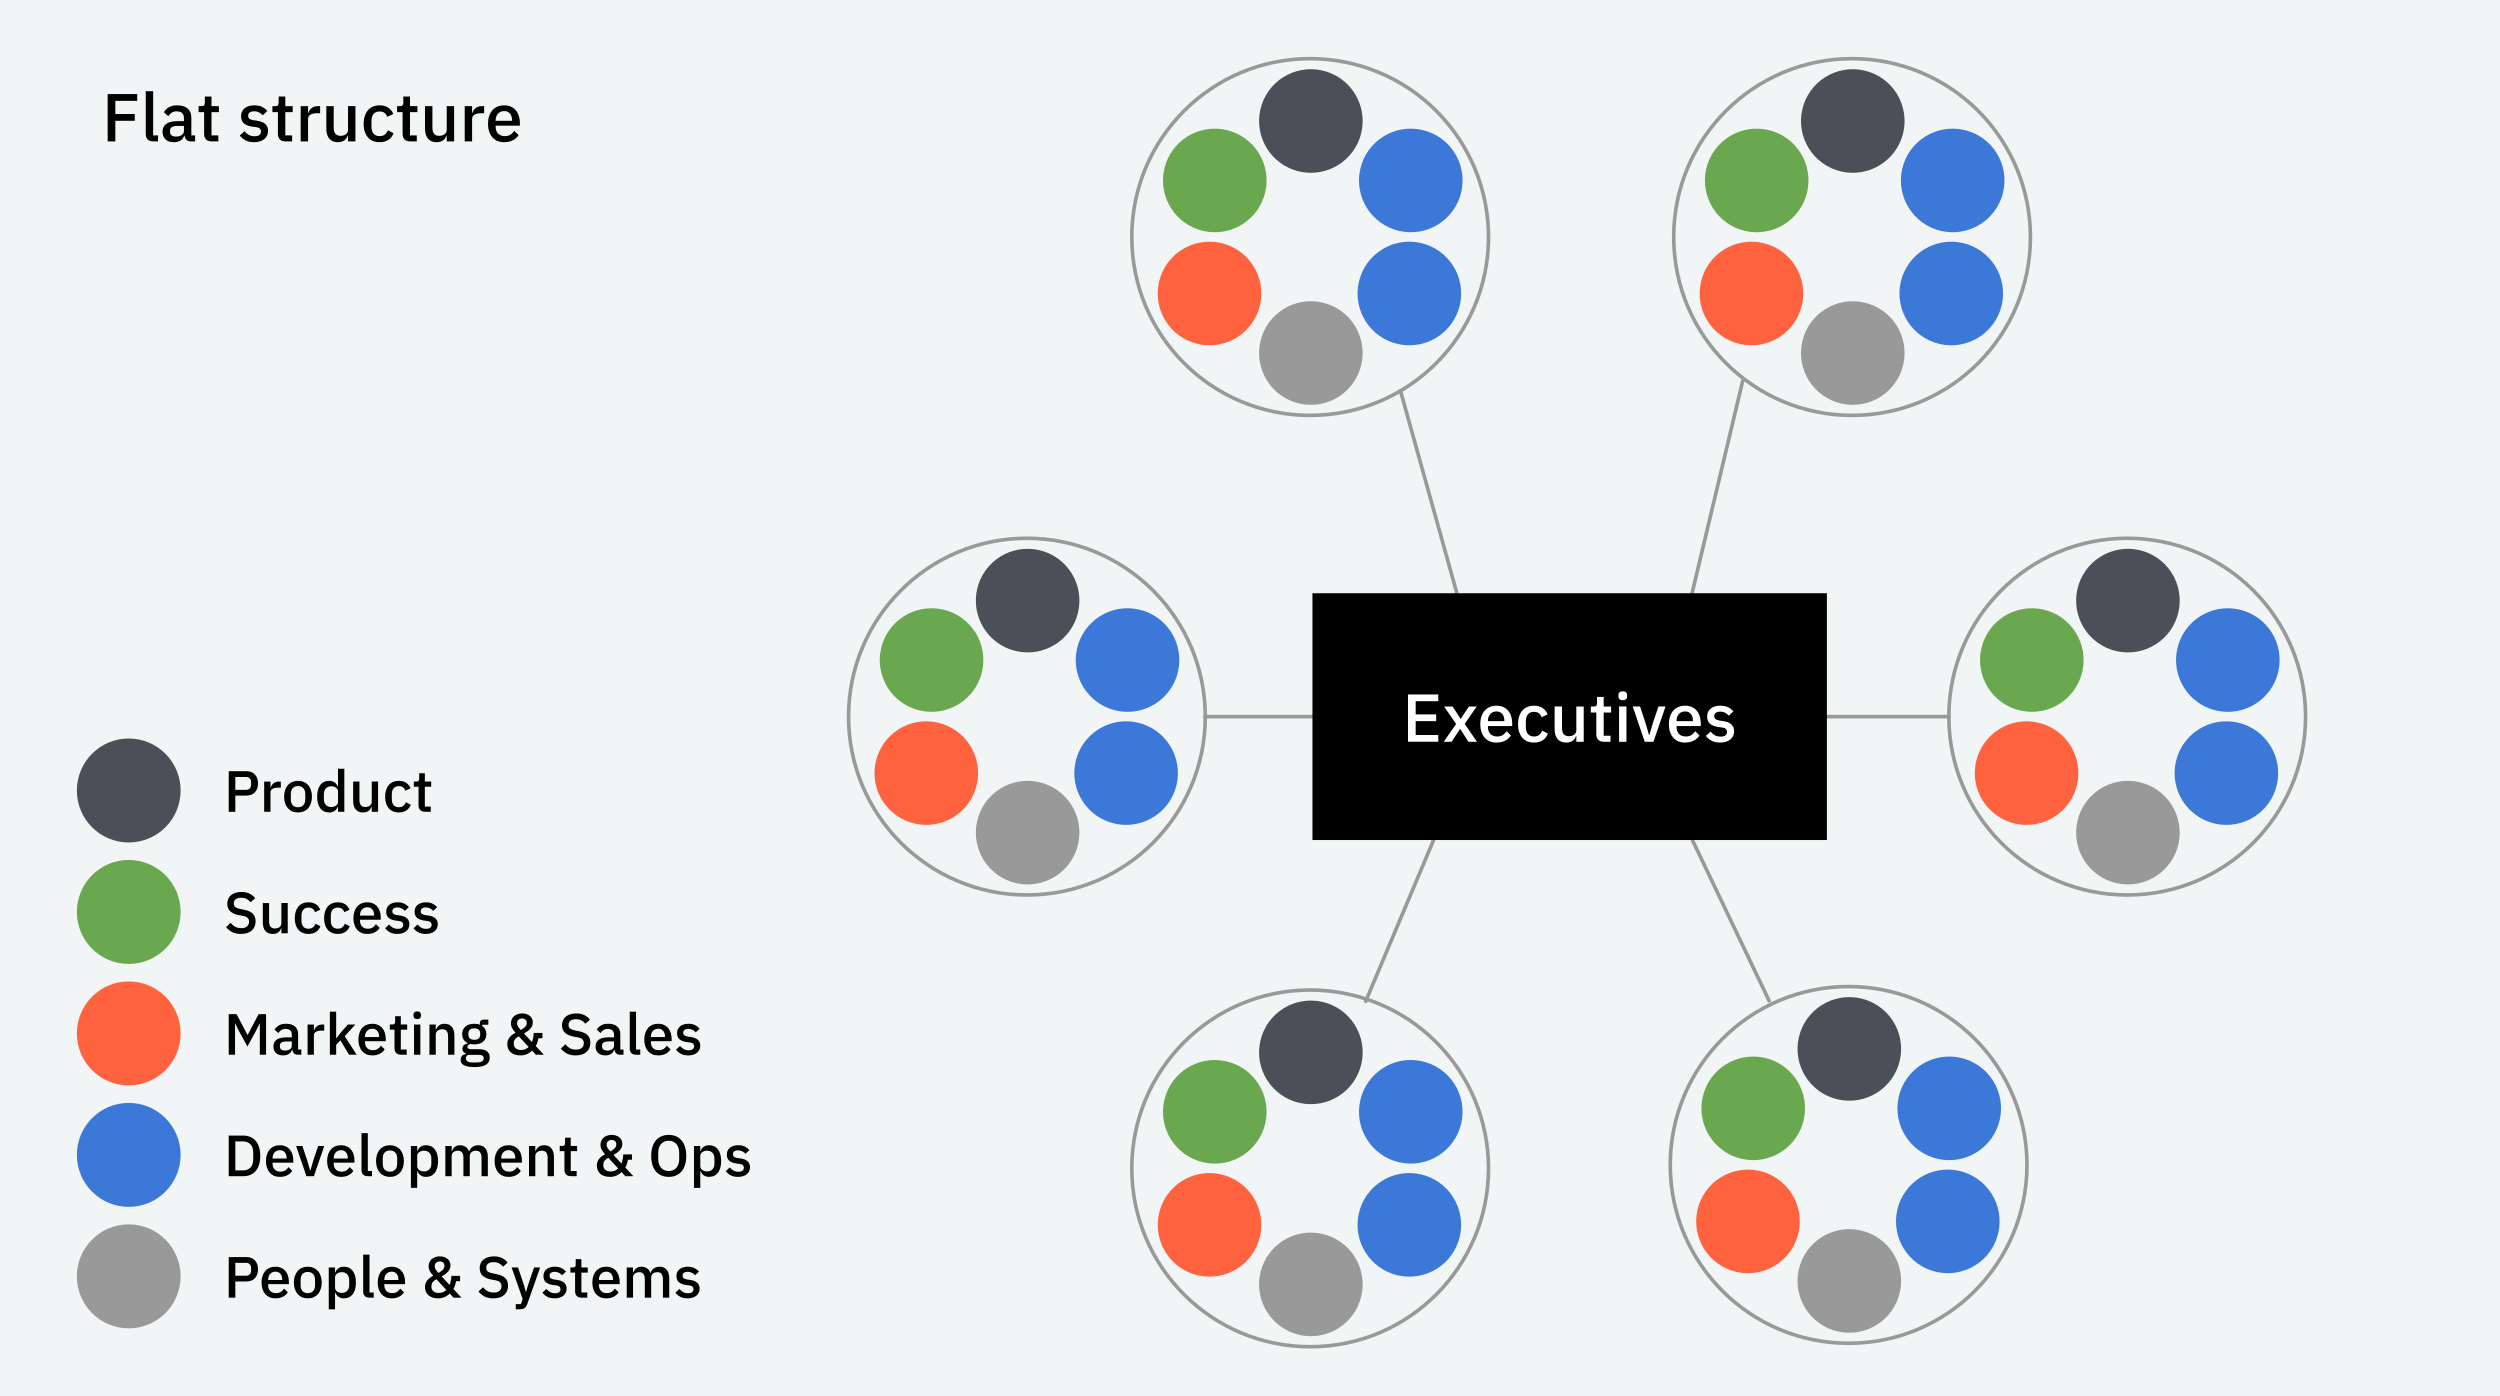 <svg version="1.1" viewBox="0.0 0.0 687.564 384.037" fill="none" stroke="none" stroke-linecap="square" stroke-miterlimit="10" xmlns:xlink="http://www.w3.org/1999/xlink" xmlns="http://www.w3.org/2000/svg"><clipPath id="p.0"><path d="m0 0l687.564 0l0 384.037l-687.564 0l0 -384.037z" clip-rule="nonzero"/></clipPath><g clip-path="url(#p.0)"><path fill="#000000" fill-opacity="0.0" d="m0 0l687.564 0l0 384.037l-687.564 0z" fill-rule="evenodd"/><g filter="url(#shadowFilter-p.1)"><use xlink:href="#p.1" transform="matrix(1.0 0.0 0.0 1.0 0.0 2.0)"/></g><defs><filter id="shadowFilter-p.1" filterUnits="userSpaceOnUse"><feGaussianBlur in="SourceAlpha" stdDeviation="2.0" result="blur"/><feComponentTransfer in="blur" color-interpolation-filters="sRGB"><feFuncR type="linear" slope="0" intercept="0.0"/><feFuncG type="linear" slope="0" intercept="0.0"/><feFuncB type="linear" slope="0" intercept="0.0"/><feFuncA type="linear" slope="0.5" intercept="0"/></feComponentTransfer></filter></defs><g id="p.1"><path fill="#f2f5f5" d="m0 0l687.559 0l0 386.52l-687.559 0z" fill-rule="evenodd"/></g><path fill="#000000" fill-opacity="0.0" d="m460.312 65.186l0 0c0 -27.092 21.963 -49.055 49.055 -49.055l0 0c13.01 0 25.488 5.168 34.687 14.368c9.2 9.2 14.368 21.677 14.368 34.687l0 0c0 27.092 -21.963 49.055 -49.055 49.055l0 0c-27.092 0 -49.055 -21.963 -49.055 -49.055z" fill-rule="evenodd"/><path stroke="#999999" stroke-width="1.0" stroke-linejoin="round" stroke-linecap="butt" d="m460.312 65.186l0 0c0 -27.092 21.963 -49.055 49.055 -49.055l0 0c13.01 0 25.488 5.168 34.687 14.368c9.2 9.2 14.368 21.677 14.368 34.687l0 0c0 27.092 -21.963 49.055 -49.055 49.055l0 0c-27.092 0 -49.055 -21.963 -49.055 -49.055z" fill-rule="evenodd"/><path fill="#6aa84f" d="m469.247 46.462l0 0c1.748 -7.671 9.384 -12.473 17.055 -10.724l0 0c3.684 0.84 6.883 3.108 8.894 6.306c2.011 3.198 2.669 7.065 1.83 10.749l0 0c-1.748 7.671 -9.384 12.473 -17.055 10.724l0 0c-7.671 -1.748 -12.473 -9.384 -10.724 -17.055z" fill-rule="evenodd"/><path fill="#495057" d="m495.675 30.115l0 0c1.748 -7.671 9.384 -12.473 17.055 -10.724l0 0c3.684 0.84 6.883 3.108 8.894 6.306c2.011 3.198 2.669 7.065 1.83 10.749l0 0c-1.748 7.671 -9.384 12.473 -17.055 10.724l0 0c-7.671 -1.748 -12.473 -9.384 -10.724 -17.055z" fill-rule="evenodd"/><path fill="#3c78d8" d="m523.151 46.462l0 0c1.748 -7.671 9.384 -12.473 17.055 -10.724l0 0c3.684 0.84 6.883 3.108 8.894 6.306c2.011 3.198 2.669 7.065 1.83 10.749l0 0c-1.748 7.671 -9.384 12.473 -17.055 10.724l0 0c-7.671 -1.748 -12.473 -9.384 -10.724 -17.055z" fill-rule="evenodd"/><path fill="#ff623f" d="m467.802 77.554l0 0c1.748 -7.671 9.384 -12.473 17.055 -10.724l0 0c3.684 0.84 6.883 3.108 8.894 6.306c2.011 3.198 2.669 7.065 1.83 10.749l0 0c-1.748 7.671 -9.384 12.473 -17.055 10.724l0 0c-7.671 -1.748 -12.473 -9.384 -10.724 -17.055z" fill-rule="evenodd"/><path fill="#999999" d="m495.672 93.927l0 0c1.748 -7.671 9.384 -12.473 17.055 -10.724l0 0c3.684 0.84 6.883 3.108 8.894 6.306c2.011 3.198 2.669 7.065 1.83 10.749l0 0c-1.748 7.671 -9.384 12.473 -17.055 10.724l0 0c-7.671 -1.748 -12.473 -9.384 -10.724 -17.055z" fill-rule="evenodd"/><path fill="#3c78d8" d="m522.758 77.554l0 0c1.748 -7.671 9.384 -12.473 17.055 -10.724l0 0c3.684 0.84 6.883 3.108 8.894 6.306c2.011 3.198 2.669 7.065 1.83 10.749l0 0c-1.748 7.671 -9.384 12.473 -17.055 10.724l0 0c-7.671 -1.748 -12.473 -9.384 -10.724 -17.055z" fill-rule="evenodd"/><path fill="#000000" fill-opacity="0.0" d="m535.983 197.09l0 0c0 -27.092 21.963 -49.055 49.055 -49.055l0 0c13.01 0 25.488 5.168 34.687 14.368c9.2 9.2 14.368 21.677 14.368 34.687l0 0c0 27.092 -21.963 49.055 -49.055 49.055l0 0c-27.092 0 -49.055 -21.963 -49.055 -49.055z" fill-rule="evenodd"/><path stroke="#999999" stroke-width="1.0" stroke-linejoin="round" stroke-linecap="butt" d="m535.983 197.09l0 0c0 -27.092 21.963 -49.055 49.055 -49.055l0 0c13.01 0 25.488 5.168 34.687 14.368c9.2 9.2 14.368 21.677 14.368 34.687l0 0c0 27.092 -21.963 49.055 -49.055 49.055l0 0c-27.092 0 -49.055 -21.963 -49.055 -49.055z" fill-rule="evenodd"/><path fill="#6aa84f" d="m544.918 178.365l0 0c1.748 -7.671 9.384 -12.473 17.055 -10.724l0 0c3.684 0.84 6.883 3.108 8.894 6.306c2.011 3.198 2.669 7.065 1.83 10.749l0 0c-1.748 7.671 -9.384 12.473 -17.055 10.724l0 0c-7.671 -1.748 -12.473 -9.384 -10.724 -17.055z" fill-rule="evenodd"/><path fill="#495057" d="m571.345 162.019l0 0c1.748 -7.671 9.384 -12.473 17.055 -10.724l0 0c3.684 0.839 6.883 3.108 8.894 6.306c2.011 3.198 2.669 7.065 1.83 10.749l0 0c-1.748 7.671 -9.384 12.473 -17.055 10.724l0 0c-7.671 -1.748 -12.473 -9.384 -10.724 -17.055z" fill-rule="evenodd"/><path fill="#3c78d8" d="m598.821 178.365l0 0c1.748 -7.671 9.384 -12.473 17.055 -10.724l0 0c3.684 0.84 6.883 3.108 8.894 6.306c2.011 3.198 2.669 7.065 1.83 10.749l0 0c-1.748 7.671 -9.384 12.473 -17.055 10.724l0 0c-7.671 -1.748 -12.473 -9.384 -10.724 -17.055z" fill-rule="evenodd"/><path fill="#ff623f" d="m543.472 209.458l0 0c1.748 -7.671 9.384 -12.473 17.055 -10.724l0 0c3.684 0.84 6.883 3.108 8.894 6.306c2.011 3.198 2.669 7.065 1.83 10.749l0 0c-1.748 7.671 -9.384 12.473 -17.055 10.724l0 0c-7.671 -1.748 -12.473 -9.384 -10.724 -17.055z" fill-rule="evenodd"/><path fill="#999999" d="m571.343 225.83l0 0c1.748 -7.671 9.384 -12.473 17.055 -10.724l0 0c3.684 0.839 6.883 3.108 8.894 6.306c2.011 3.198 2.669 7.065 1.83 10.749l0 0c-1.748 7.671 -9.384 12.473 -17.055 10.724l0 0c-7.671 -1.748 -12.473 -9.384 -10.724 -17.055z" fill-rule="evenodd"/><path fill="#3c78d8" d="m598.428 209.458l0 0c1.748 -7.671 9.384 -12.473 17.055 -10.724l0 0c3.684 0.84 6.883 3.108 8.894 6.306c2.011 3.198 2.669 7.065 1.83 10.749l0 0c-1.748 7.671 -9.384 12.473 -17.055 10.724l0 0c-7.671 -1.748 -12.473 -9.384 -10.724 -17.055z" fill-rule="evenodd"/><path fill="#000000" fill-opacity="0.0" d="m459.36 320.381l0 0c0 -27.092 21.963 -49.055 49.055 -49.055l0 0c13.01 0 25.488 5.168 34.687 14.368c9.2 9.2 14.368 21.677 14.368 34.687l0 0c0 27.092 -21.963 49.055 -49.055 49.055l0 0c-27.092 0 -49.055 -21.963 -49.055 -49.055z" fill-rule="evenodd"/><path stroke="#999999" stroke-width="1.0" stroke-linejoin="round" stroke-linecap="butt" d="m459.36 320.381l0 0c0 -27.092 21.963 -49.055 49.055 -49.055l0 0c13.01 0 25.488 5.168 34.687 14.368c9.2 9.2 14.368 21.677 14.368 34.687l0 0c0 27.092 -21.963 49.055 -49.055 49.055l0 0c-27.092 0 -49.055 -21.963 -49.055 -49.055z" fill-rule="evenodd"/><path fill="#6aa84f" d="m468.295 301.657l0 0c1.748 -7.671 9.384 -12.473 17.055 -10.724l0 0c3.684 0.84 6.883 3.108 8.894 6.306c2.011 3.198 2.669 7.065 1.83 10.749l0 0c-1.748 7.671 -9.384 12.473 -17.055 10.724l0 0c-7.671 -1.748 -12.473 -9.384 -10.724 -17.055z" fill-rule="evenodd"/><path fill="#495057" d="m494.723 285.31l0 0c1.748 -7.671 9.384 -12.473 17.055 -10.724l0 0c3.684 0.839 6.883 3.108 8.894 6.306c2.011 3.198 2.669 7.065 1.83 10.749l0 0c-1.748 7.671 -9.384 12.473 -17.055 10.724l0 0c-7.671 -1.748 -12.473 -9.384 -10.724 -17.055z" fill-rule="evenodd"/><path fill="#3c78d8" d="m522.199 301.657l0 0c1.748 -7.671 9.384 -12.473 17.055 -10.724l0 0c3.684 0.84 6.883 3.108 8.894 6.306c2.011 3.198 2.669 7.065 1.83 10.749l0 0c-1.748 7.671 -9.384 12.473 -17.055 10.724l0 0c-7.671 -1.748 -12.473 -9.384 -10.724 -17.055z" fill-rule="evenodd"/><path fill="#ff623f" d="m466.85 332.749l0 0c1.748 -7.671 9.384 -12.473 17.055 -10.724l0 0c3.684 0.84 6.883 3.108 8.894 6.306c2.011 3.198 2.669 7.065 1.83 10.749l0 0c-1.748 7.671 -9.384 12.473 -17.055 10.724l0 0c-7.671 -1.748 -12.473 -9.384 -10.724 -17.055z" fill-rule="evenodd"/><path fill="#999999" d="m494.72 349.122l0 0c1.748 -7.671 9.384 -12.473 17.055 -10.724l0 0c3.684 0.839 6.883 3.108 8.894 6.306c2.011 3.198 2.669 7.065 1.83 10.749l0 0c-1.748 7.671 -9.384 12.473 -17.055 10.724l0 0c-7.671 -1.748 -12.473 -9.384 -10.724 -17.055z" fill-rule="evenodd"/><path fill="#3c78d8" d="m521.806 332.749l0 0c1.748 -7.671 9.384 -12.473 17.055 -10.724l0 0c3.684 0.84 6.883 3.108 8.894 6.306c2.011 3.198 2.669 7.065 1.83 10.749l0 0c-1.748 7.671 -9.384 12.473 -17.055 10.724l0 0c-7.671 -1.748 -12.473 -9.384 -10.724 -17.055z" fill-rule="evenodd"/><path fill="#000000" fill-opacity="0.0" d="m311.273 65.186l0 0c0 -27.092 21.963 -49.055 49.055 -49.055l0 0c13.01 0 25.488 5.168 34.687 14.368c9.2 9.2 14.368 21.677 14.368 34.687l0 0c0 27.092 -21.963 49.055 -49.055 49.055l0 0c-27.092 0 -49.055 -21.963 -49.055 -49.055z" fill-rule="evenodd"/><path stroke="#999999" stroke-width="1.0" stroke-linejoin="round" stroke-linecap="butt" d="m311.273 65.186l0 0c0 -27.092 21.963 -49.055 49.055 -49.055l0 0c13.01 0 25.488 5.168 34.687 14.368c9.2 9.2 14.368 21.677 14.368 34.687l0 0c0 27.092 -21.963 49.055 -49.055 49.055l0 0c-27.092 0 -49.055 -21.963 -49.055 -49.055z" fill-rule="evenodd"/><path fill="#6aa84f" d="m320.208 46.462l0 0c1.748 -7.671 9.384 -12.473 17.055 -10.724l0 0c3.684 0.84 6.883 3.108 8.894 6.306c2.011 3.198 2.669 7.065 1.83 10.749l0 0c-1.748 7.671 -9.384 12.473 -17.055 10.724l0 0c-7.671 -1.748 -12.473 -9.384 -10.724 -17.055z" fill-rule="evenodd"/><path fill="#495057" d="m346.635 30.115l0 0c1.748 -7.671 9.384 -12.473 17.055 -10.724l0 0c3.684 0.84 6.883 3.108 8.894 6.306c2.011 3.198 2.669 7.065 1.83 10.749l0 0c-1.748 7.671 -9.384 12.473 -17.055 10.724l0 0c-7.671 -1.748 -12.473 -9.384 -10.724 -17.055z" fill-rule="evenodd"/><path fill="#3c78d8" d="m374.111 46.462l0 0c1.748 -7.671 9.384 -12.473 17.055 -10.724l0 0c3.684 0.84 6.883 3.108 8.894 6.306c2.011 3.198 2.669 7.065 1.83 10.749l0 0c-1.748 7.671 -9.384 12.473 -17.055 10.724l0 0c-7.671 -1.748 -12.473 -9.384 -10.724 -17.055z" fill-rule="evenodd"/><path fill="#ff623f" d="m318.762 77.554l0 0c1.748 -7.671 9.384 -12.473 17.055 -10.724l0 0c3.684 0.84 6.883 3.108 8.894 6.306c2.011 3.198 2.669 7.065 1.83 10.749l0 0c-1.748 7.671 -9.384 12.473 -17.055 10.724l0 0c-7.671 -1.748 -12.473 -9.384 -10.724 -17.055z" fill-rule="evenodd"/><path fill="#999999" d="m346.632 93.927l0 0c1.748 -7.671 9.384 -12.473 17.055 -10.724l0 0c3.684 0.84 6.883 3.108 8.894 6.306c2.011 3.198 2.669 7.065 1.83 10.749l0 0c-1.748 7.671 -9.384 12.473 -17.055 10.724l0 0c-7.671 -1.748 -12.473 -9.384 -10.724 -17.055z" fill-rule="evenodd"/><path fill="#3c78d8" d="m373.718 77.554l0 0c1.748 -7.671 9.384 -12.473 17.055 -10.724l0 0c3.684 0.84 6.883 3.108 8.894 6.306c2.011 3.198 2.669 7.065 1.83 10.749l0 0c-1.748 7.671 -9.384 12.473 -17.055 10.724l0 0c-7.671 -1.748 -12.473 -9.384 -10.724 -17.055z" fill-rule="evenodd"/><path fill="#000000" fill-opacity="0.0" d="m233.374 197.09l0 0c0 -27.092 21.963 -49.055 49.055 -49.055l0 0c13.01 0 25.488 5.168 34.687 14.368c9.2 9.2 14.368 21.677 14.368 34.687l0 0c0 27.092 -21.963 49.055 -49.055 49.055l0 0c-27.092 0 -49.055 -21.963 -49.055 -49.055z" fill-rule="evenodd"/><path stroke="#999999" stroke-width="1.0" stroke-linejoin="round" stroke-linecap="butt" d="m233.374 197.09l0 0c0 -27.092 21.963 -49.055 49.055 -49.055l0 0c13.01 0 25.488 5.168 34.687 14.368c9.2 9.2 14.368 21.677 14.368 34.687l0 0c0 27.092 -21.963 49.055 -49.055 49.055l0 0c-27.092 0 -49.055 -21.963 -49.055 -49.055z" fill-rule="evenodd"/><path fill="#6aa84f" d="m242.309 178.365l0 0c1.748 -7.671 9.384 -12.473 17.055 -10.724l0 0c3.684 0.84 6.883 3.108 8.894 6.306c2.011 3.198 2.669 7.065 1.83 10.749l0 0c-1.748 7.671 -9.384 12.473 -17.055 10.724l0 0c-7.671 -1.748 -12.473 -9.384 -10.724 -17.055z" fill-rule="evenodd"/><path fill="#495057" d="m268.736 162.019l0 0c1.748 -7.671 9.384 -12.473 17.055 -10.724l0 0c3.684 0.839 6.883 3.108 8.894 6.306c2.011 3.198 2.669 7.065 1.83 10.749l0 0c-1.748 7.671 -9.384 12.473 -17.055 10.724l0 0c-7.671 -1.748 -12.473 -9.384 -10.724 -17.055z" fill-rule="evenodd"/><path fill="#3c78d8" d="m296.212 178.365l0 0c1.748 -7.671 9.384 -12.473 17.055 -10.724l0 0c3.684 0.84 6.883 3.108 8.894 6.306c2.011 3.198 2.669 7.065 1.83 10.749l0 0c-1.748 7.671 -9.384 12.473 -17.055 10.724l0 0c-7.671 -1.748 -12.473 -9.384 -10.724 -17.055z" fill-rule="evenodd"/><path fill="#ff623f" d="m240.863 209.458l0 0c1.748 -7.671 9.384 -12.473 17.055 -10.724l0 0c3.684 0.84 6.883 3.108 8.894 6.306c2.011 3.198 2.669 7.065 1.83 10.749l0 0c-1.748 7.671 -9.384 12.473 -17.055 10.724l0 0c-7.671 -1.748 -12.473 -9.384 -10.724 -17.055z" fill-rule="evenodd"/><path fill="#999999" d="m268.734 225.83l0 0c1.748 -7.671 9.384 -12.473 17.055 -10.724l0 0c3.684 0.839 6.883 3.108 8.894 6.306c2.011 3.198 2.669 7.065 1.83 10.749l0 0c-1.748 7.671 -9.384 12.473 -17.055 10.724l0 0c-7.671 -1.748 -12.473 -9.384 -10.724 -17.055z" fill-rule="evenodd"/><path fill="#3c78d8" d="m295.819 209.458l0 0c1.748 -7.671 9.384 -12.473 17.055 -10.724l0 0c3.684 0.84 6.883 3.108 8.894 6.306c2.011 3.198 2.669 7.065 1.83 10.749l0 0c-1.748 7.671 -9.384 12.473 -17.055 10.724l0 0c-7.671 -1.748 -12.473 -9.384 -10.724 -17.055z" fill-rule="evenodd"/><path fill="#000000" fill-opacity="0.0" d="m311.273 321.333l0 0c0 -27.092 21.963 -49.055 49.055 -49.055l0 0c13.01 0 25.488 5.168 34.687 14.368c9.2 9.2 14.368 21.677 14.368 34.687l0 0c0 27.092 -21.963 49.055 -49.055 49.055l0 0c-27.092 0 -49.055 -21.963 -49.055 -49.055z" fill-rule="evenodd"/><path stroke="#999999" stroke-width="1.0" stroke-linejoin="round" stroke-linecap="butt" d="m311.273 321.333l0 0c0 -27.092 21.963 -49.055 49.055 -49.055l0 0c13.01 0 25.488 5.168 34.687 14.368c9.2 9.2 14.368 21.677 14.368 34.687l0 0c0 27.092 -21.963 49.055 -49.055 49.055l0 0c-27.092 0 -49.055 -21.963 -49.055 -49.055z" fill-rule="evenodd"/><path fill="#6aa84f" d="m320.208 302.609l0 0c1.748 -7.671 9.384 -12.473 17.055 -10.724l0 0c3.684 0.84 6.883 3.108 8.894 6.306c2.011 3.198 2.669 7.065 1.83 10.749l0 0c-1.748 7.671 -9.384 12.473 -17.055 10.724l0 0c-7.671 -1.748 -12.473 -9.384 -10.724 -17.055z" fill-rule="evenodd"/><path fill="#495057" d="m346.635 286.262l0 0c1.748 -7.671 9.384 -12.473 17.055 -10.724l0 0c3.684 0.839 6.883 3.108 8.894 6.306c2.011 3.198 2.669 7.065 1.83 10.749l0 0c-1.748 7.671 -9.384 12.473 -17.055 10.724l0 0c-7.671 -1.748 -12.473 -9.384 -10.724 -17.055z" fill-rule="evenodd"/><path fill="#3c78d8" d="m374.111 302.609l0 0c1.748 -7.671 9.384 -12.473 17.055 -10.724l0 0c3.684 0.84 6.883 3.108 8.894 6.306c2.011 3.198 2.669 7.065 1.83 10.749l0 0c-1.748 7.671 -9.384 12.473 -17.055 10.724l0 0c-7.671 -1.748 -12.473 -9.384 -10.724 -17.055z" fill-rule="evenodd"/><path fill="#ff623f" d="m318.762 333.701l0 0c1.748 -7.671 9.384 -12.473 17.055 -10.724l0 0c3.684 0.84 6.883 3.108 8.894 6.306c2.011 3.198 2.669 7.065 1.83 10.749l0 0c-1.748 7.671 -9.384 12.473 -17.055 10.724l0 0c-7.671 -1.748 -12.473 -9.384 -10.724 -17.055z" fill-rule="evenodd"/><path fill="#999999" d="m346.632 350.074l0 0c1.748 -7.671 9.384 -12.473 17.055 -10.724l0 0c3.684 0.839 6.883 3.108 8.894 6.306c2.011 3.198 2.669 7.065 1.83 10.749l0 0c-1.748 7.671 -9.384 12.473 -17.055 10.724l0 0c-7.671 -1.748 -12.473 -9.384 -10.724 -17.055z" fill-rule="evenodd"/><path fill="#3c78d8" d="m373.718 333.701l0 0c1.748 -7.671 9.384 -12.473 17.055 -10.724l0 0c3.684 0.84 6.883 3.108 8.894 6.306c2.011 3.198 2.669 7.065 1.83 10.749l0 0c-1.748 7.671 -9.384 12.473 -17.055 10.724l0 0c-7.671 -1.748 -12.473 -9.384 -10.724 -17.055z" fill-rule="evenodd"/><path fill="#000000" fill-opacity="0.0" d="m385.179 107.53l15.402 55.276" fill-rule="evenodd"/><path stroke="#999999" stroke-width="1.0" stroke-linejoin="round" stroke-linecap="butt" d="m385.179 107.53l15.402 55.276" fill-rule="evenodd"/><path fill="#000000" fill-opacity="0.0" d="m465.598 231.336l20.913 43.811" fill-rule="evenodd"/><path stroke="#999999" stroke-width="1.0" stroke-linejoin="round" stroke-linecap="butt" d="m465.598 231.336l20.913 43.811" fill-rule="evenodd"/><path fill="#000000" fill-opacity="0.0" d="m502.438 197.089l33.543 0" fill-rule="evenodd"/><path stroke="#999999" stroke-width="1.0" stroke-linejoin="round" stroke-linecap="butt" d="m502.438 197.089l33.543 0" fill-rule="evenodd"/><path fill="#000000" fill-opacity="0.0" d="m331.478 197.089l29.48 0" fill-rule="evenodd"/><path stroke="#999999" stroke-width="1.0" stroke-linejoin="round" stroke-linecap="butt" d="m331.478 197.089l29.48 0" fill-rule="evenodd"/><path fill="#000000" fill-opacity="0.0" d="m479.226 105.011l-14.205 59.559" fill-rule="evenodd"/><path stroke="#999999" stroke-width="1.0" stroke-linejoin="round" stroke-linecap="butt" d="m479.226 105.011l-14.205 59.559" fill-rule="evenodd"/><path fill="#000000" fill-opacity="0.0" d="m394.15 231.336l-18.52 43.969" fill-rule="evenodd"/><path stroke="#999999" stroke-width="1.0" stroke-linejoin="round" stroke-linecap="butt" d="m394.15 231.336l-18.52 43.969" fill-rule="evenodd"/><path fill="#000000" fill-opacity="0.0" d="m0 0l273.071 0l0 48.945l-273.071 0z" fill-rule="evenodd"/><path fill="#000000" d="m29.609 38.892l0 -13.016l8.125 0l0 1.859l-6.016 0l0 3.625l5.344 0l0 1.859l-5.344 0l0 5.672l-2.109 0zm12.556 0q-1.047 0 -1.562 -0.531q-0.516 -0.531 -0.516 -1.484l0 -11.797l2.031 0l0 12.156l1.344 0l0 1.656l-1.297 0zm10.348 0q-0.797 0 -1.234 -0.453q-0.422 -0.469 -0.516 -1.172l-0.094 0q-0.281 0.922 -1.031 1.391q-0.75 0.453 -1.812 0.453q-1.5 0 -2.312 -0.781q-0.812 -0.781 -0.812 -2.109q0 -1.453 1.047 -2.172q1.062 -0.734 3.094 -0.734l1.75 0l0 -0.828q0 -0.891 -0.484 -1.375q-0.484 -0.484 -1.516 -0.484q-0.859 0 -1.406 0.375q-0.531 0.375 -0.906 0.953l-1.203 -1.109q0.484 -0.812 1.359 -1.344q0.875 -0.531 2.297 -0.531q1.875 0 2.875 0.875q1.016 0.875 1.016 2.516l0 4.875l1.031 0l0 1.656l-1.141 0zm-4.109 -1.328q0.953 0 1.562 -0.422q0.625 -0.422 0.625 -1.125l0 -1.391l-1.719 0q-2.109 0 -2.109 1.297l0 0.344q0 0.641 0.438 0.969q0.438 0.328 1.203 0.328zm9.874 1.328q-1.062 0 -1.609 -0.547q-0.531 -0.547 -0.531 -1.562l0 -5.938l-1.516 0l0 -1.656l0.828 0q0.5 0 0.688 -0.219q0.203 -0.234 0.203 -0.734l0 -1.688l1.828 0l0 2.641l2.031 0l0 1.656l-2.031 0l0 6.391l1.875 0l0 1.656l-1.766 0zm11.603 0.219q-1.375 0 -2.312 -0.484q-0.938 -0.484 -1.625 -1.344l1.312 -1.188q0.531 0.656 1.188 1.016q0.672 0.359 1.547 0.359q0.906 0 1.344 -0.344q0.438 -0.344 0.438 -0.953q0 -0.469 -0.312 -0.797q-0.312 -0.328 -1.078 -0.422l-0.891 -0.109q-1.484 -0.188 -2.344 -0.859q-0.844 -0.688 -0.844 -2.031q0 -0.719 0.25 -1.266q0.266 -0.547 0.734 -0.922q0.484 -0.391 1.141 -0.594q0.672 -0.203 1.469 -0.203q1.312 0 2.141 0.406q0.828 0.406 1.484 1.141l-1.25 1.188q-0.375 -0.438 -0.984 -0.766q-0.609 -0.328 -1.391 -0.328q-0.828 0 -1.234 0.344q-0.406 0.328 -0.406 0.859q0 0.562 0.359 0.844q0.359 0.281 1.141 0.406l0.891 0.125q1.609 0.234 2.344 0.938q0.734 0.703 0.734 1.875q0 0.703 -0.281 1.281q-0.266 0.562 -0.766 0.984q-0.5 0.406 -1.219 0.625q-0.703 0.219 -1.578 0.219zm8.695 -0.219q-1.062 0 -1.609 -0.547q-0.531 -0.547 -0.531 -1.562l0 -5.938l-1.516 0l0 -1.656l0.828 0q0.5 0 0.688 -0.219q0.203 -0.234 0.203 -0.734l0 -1.688l1.828 0l0 2.641l2.031 0l0 1.656l-2.031 0l0 6.391l1.875 0l0 1.656l-1.766 0zm4.122 0l0 -9.703l2.031 0l0 1.875l0.094 0q0.203 -0.75 0.859 -1.312q0.656 -0.562 1.812 -0.562l0.547 0l0 1.953l-0.812 0q-1.203 0 -1.859 0.406q-0.641 0.391 -0.641 1.156l0 6.188l-2.031 0zm13.02 -1.609l-0.078 0q-0.125 0.359 -0.344 0.703q-0.203 0.328 -0.531 0.578q-0.328 0.25 -0.797 0.391q-0.453 0.156 -1.047 0.156q-1.516 0 -2.344 -0.969q-0.828 -0.969 -0.828 -2.781l0 -6.172l2.031 0l0 5.922q0 2.25 1.875 2.25q0.391 0 0.766 -0.094q0.375 -0.109 0.656 -0.312q0.297 -0.203 0.469 -0.516q0.172 -0.328 0.172 -0.75l0 -6.5l2.031 0l0 9.703l-2.031 0l0 -1.609zm8.696 1.828q-1.047 0 -1.875 -0.344q-0.812 -0.359 -1.375 -1.016q-0.547 -0.672 -0.859 -1.609q-0.297 -0.938 -0.297 -2.094q0 -1.156 0.297 -2.094q0.312 -0.953 0.859 -1.609q0.562 -0.672 1.375 -1.016q0.828 -0.359 1.875 -0.359q1.453 0 2.391 0.656q0.938 0.641 1.359 1.734l-1.672 0.781q-0.203 -0.672 -0.719 -1.078q-0.516 -0.406 -1.359 -0.406q-1.125 0 -1.688 0.703q-0.562 0.703 -0.562 1.828l0 1.734q0 1.109 0.562 1.812q0.562 0.703 1.688 0.703q0.891 0 1.422 -0.438q0.531 -0.438 0.859 -1.172l1.547 0.828q-0.484 1.188 -1.453 1.828q-0.969 0.625 -2.375 0.625zm8.452 -0.219q-1.062 0 -1.609 -0.547q-0.531 -0.547 -0.531 -1.562l0 -5.938l-1.516 0l0 -1.656l0.828 0q0.5 0 0.688 -0.219q0.203 -0.234 0.203 -0.734l0 -1.688l1.828 0l0 2.641l2.031 0l0 1.656l-2.031 0l0 6.391l1.875 0l0 1.656l-1.766 0zm9.997 -1.609l-0.078 0q-0.125 0.359 -0.344 0.703q-0.203 0.328 -0.531 0.578q-0.328 0.25 -0.797 0.391q-0.453 0.156 -1.047 0.156q-1.516 0 -2.344 -0.969q-0.828 -0.969 -0.828 -2.781l0 -6.172l2.031 0l0 5.922q0 2.25 1.875 2.25q0.391 0 0.766 -0.094q0.375 -0.109 0.656 -0.312q0.297 -0.203 0.469 -0.516q0.172 -0.328 0.172 -0.75l0 -6.5l2.031 0l0 9.703l-2.031 0l0 -1.609zm4.946 1.609l0 -9.703l2.031 0l0 1.875l0.094 0q0.203 -0.75 0.859 -1.312q0.656 -0.562 1.812 -0.562l0.547 0l0 1.953l-0.812 0q-1.203 0 -1.859 0.406q-0.641 0.391 -0.641 1.156l0 6.188l-2.031 0zm10.865 0.219q-1.047 0 -1.875 -0.344q-0.812 -0.359 -1.391 -1.016q-0.578 -0.672 -0.891 -1.609q-0.312 -0.938 -0.312 -2.094q0 -1.156 0.312 -2.094q0.312 -0.953 0.891 -1.609q0.578 -0.672 1.391 -1.016q0.828 -0.359 1.875 -0.359q1.062 0 1.875 0.375q0.812 0.375 1.344 1.031q0.547 0.656 0.812 1.547q0.281 0.875 0.281 1.875l0 0.766l-6.672 0l0 0.312q0 1.125 0.656 1.844q0.672 0.719 1.906 0.719q0.891 0 1.5 -0.391q0.625 -0.391 1.047 -1.062l1.203 1.172q-0.547 0.891 -1.578 1.422q-1.016 0.531 -2.375 0.531zm0 -8.562q-0.531 0 -0.969 0.188q-0.438 0.188 -0.75 0.531q-0.297 0.328 -0.469 0.797q-0.172 0.469 -0.172 1.031l0 0.125l4.516 0l0 -0.188q0 -1.125 -0.578 -1.797q-0.578 -0.688 -1.578 -0.688z" fill-rule="nonzero"/><path fill="#6aa84f" d="m21.139 250.812l0 0c0 -7.897 6.388 -14.299 14.268 -14.299l0 0c3.784 0 7.413 1.507 10.089 4.188c2.676 2.682 4.179 6.319 4.179 10.111l0 0c0 7.897 -6.388 14.299 -14.268 14.299l0 0c-7.88 0 -14.268 -6.402 -14.268 -14.299z" fill-rule="evenodd"/><path fill="#ff623f" d="m21.139 284.219l0 0c0 -7.897 6.388 -14.299 14.268 -14.299l0 0c3.784 0 7.413 1.507 10.089 4.188c2.676 2.682 4.179 6.319 4.179 10.111l0 0c0 7.897 -6.388 14.299 -14.268 14.299l0 0c-7.88 0 -14.268 -6.402 -14.268 -14.299z" fill-rule="evenodd"/><path fill="#3c78d8" d="m21.139 317.625l0 0c0 -7.897 6.388 -14.299 14.268 -14.299l0 0c3.784 0 7.413 1.507 10.089 4.188c2.676 2.682 4.179 6.319 4.179 10.111l0 0c0 7.897 -6.388 14.299 -14.268 14.299l0 0c-7.88 0 -14.268 -6.402 -14.268 -14.299z" fill-rule="evenodd"/><path fill="#999999" d="m21.139 351.032l0 0c0 -7.897 6.388 -14.299 14.268 -14.299l0 0c3.784 0 7.413 1.507 10.089 4.188c2.676 2.682 4.179 6.319 4.179 10.111l0 0c0 7.897 -6.388 14.299 -14.268 14.299l0 0c-7.88 0 -14.268 -6.402 -14.268 -14.299z" fill-rule="evenodd"/><path fill="#000000" fill-opacity="0.0" d="m52.533 236.512l171.181 0l0 28.598l-171.181 0z" fill-rule="evenodd"/><path fill="#000000" d="m66.252 256.859q-1.406 0 -2.391 -0.5q-0.984 -0.516 -1.688 -1.391l1.25 -1.156q0.594 0.719 1.297 1.094q0.719 0.359 1.625 0.359q1.078 0 1.609 -0.484q0.547 -0.484 0.547 -1.297q0 -0.656 -0.391 -1.031q-0.375 -0.391 -1.344 -0.578l-1.0 -0.172q-1.625 -0.312 -2.453 -1.078q-0.812 -0.766 -0.812 -2.109q0 -0.734 0.281 -1.328q0.281 -0.609 0.781 -1.016q0.516 -0.406 1.234 -0.625q0.719 -0.234 1.609 -0.234q1.266 0 2.188 0.438q0.938 0.438 1.594 1.281l-1.266 1.109q-0.438 -0.562 -1.062 -0.891q-0.609 -0.344 -1.547 -0.344q-0.953 0 -1.484 0.391q-0.531 0.391 -0.531 1.125q0 0.703 0.422 1.047q0.438 0.344 1.359 0.516l0.984 0.203q1.688 0.328 2.453 1.094q0.781 0.766 0.781 2.109q0 0.781 -0.281 1.422q-0.266 0.641 -0.781 1.109q-0.516 0.453 -1.266 0.703q-0.75 0.234 -1.719 0.234zm11.131 -1.562l-0.062 0q-0.109 0.297 -0.297 0.594q-0.172 0.281 -0.453 0.5q-0.281 0.219 -0.672 0.344q-0.391 0.125 -0.906 0.125q-1.297 0 -2.016 -0.828q-0.703 -0.828 -0.703 -2.391l0 -5.281l1.734 0l0 5.062q0 1.938 1.609 1.938q0.328 0 0.641 -0.078q0.328 -0.094 0.578 -0.266q0.25 -0.188 0.391 -0.453q0.156 -0.281 0.156 -0.641l0 -5.562l1.75 0l0 8.312l-1.75 0l0 -1.375zm7.468 1.562q-0.906 0 -1.609 -0.297q-0.703 -0.312 -1.188 -0.875q-0.469 -0.562 -0.734 -1.375q-0.25 -0.812 -0.25 -1.797q0 -1.0 0.25 -1.797q0.266 -0.812 0.734 -1.375q0.484 -0.578 1.188 -0.875q0.703 -0.312 1.609 -0.312q1.25 0 2.047 0.562q0.797 0.562 1.172 1.484l-1.453 0.672q-0.172 -0.578 -0.609 -0.922q-0.438 -0.344 -1.156 -0.344q-0.969 0 -1.453 0.609q-0.484 0.594 -0.484 1.562l0 1.484q0 0.953 0.484 1.562q0.484 0.594 1.453 0.594q0.766 0 1.219 -0.375q0.453 -0.375 0.734 -1.0l1.328 0.703q-0.422 1.031 -1.266 1.578q-0.828 0.531 -2.016 0.531zm8.064 0q-0.906 0 -1.609 -0.297q-0.703 -0.312 -1.188 -0.875q-0.469 -0.562 -0.734 -1.375q-0.25 -0.812 -0.25 -1.797q0 -1.0 0.25 -1.797q0.266 -0.812 0.734 -1.375q0.484 -0.578 1.188 -0.875q0.703 -0.312 1.609 -0.312q1.25 0 2.047 0.562q0.797 0.562 1.172 1.484l-1.453 0.672q-0.172 -0.578 -0.609 -0.922q-0.438 -0.344 -1.156 -0.344q-0.969 0 -1.453 0.609q-0.484 0.594 -0.484 1.562l0 1.484q0 0.953 0.484 1.562q0.484 0.594 1.453 0.594q0.766 0 1.219 -0.375q0.453 -0.375 0.734 -1.0l1.328 0.703q-0.422 1.031 -1.266 1.578q-0.828 0.531 -2.016 0.531zm8.111 0q-0.906 0 -1.609 -0.297q-0.703 -0.312 -1.203 -0.875q-0.484 -0.562 -0.75 -1.375q-0.266 -0.812 -0.266 -1.797q0 -1.0 0.266 -1.797q0.266 -0.812 0.75 -1.375q0.5 -0.578 1.203 -0.875q0.703 -0.312 1.609 -0.312q0.906 0 1.594 0.328q0.703 0.312 1.172 0.891q0.469 0.562 0.688 1.312q0.234 0.75 0.234 1.609l0 0.656l-5.703 0l0 0.281q0 0.953 0.562 1.578q0.562 0.609 1.625 0.609q0.766 0 1.297 -0.328q0.531 -0.344 0.891 -0.922l1.031 1.016q-0.469 0.766 -1.344 1.219q-0.875 0.453 -2.047 0.453zm0 -7.344q-0.453 0 -0.828 0.172q-0.375 0.156 -0.641 0.453q-0.266 0.281 -0.406 0.688q-0.141 0.391 -0.141 0.875l0 0.109l3.875 0l0 -0.172q0 -0.953 -0.5 -1.531q-0.5 -0.594 -1.359 -0.594zm8.271 7.344q-1.188 0 -1.984 -0.406q-0.797 -0.422 -1.391 -1.156l1.109 -1.031q0.469 0.562 1.031 0.875q0.578 0.312 1.328 0.312q0.766 0 1.141 -0.297q0.375 -0.297 0.375 -0.828q0 -0.391 -0.266 -0.672q-0.266 -0.281 -0.922 -0.359l-0.766 -0.094q-1.281 -0.156 -2.016 -0.734q-0.719 -0.594 -0.719 -1.75q0 -0.609 0.219 -1.078q0.234 -0.469 0.641 -0.797q0.406 -0.328 0.969 -0.5q0.578 -0.188 1.266 -0.188q1.125 0 1.828 0.359q0.719 0.344 1.281 0.969l-1.078 1.031q-0.328 -0.391 -0.844 -0.672q-0.516 -0.281 -1.188 -0.281q-0.719 0 -1.062 0.297q-0.344 0.281 -0.344 0.75q0 0.484 0.297 0.719q0.312 0.234 0.984 0.359l0.766 0.094q1.375 0.203 2.0 0.812q0.641 0.594 0.641 1.594q0 0.609 -0.234 1.109q-0.234 0.484 -0.672 0.844q-0.422 0.344 -1.031 0.531q-0.609 0.188 -1.359 0.188zm7.808 0q-1.188 0 -1.984 -0.406q-0.797 -0.422 -1.391 -1.156l1.109 -1.031q0.469 0.562 1.031 0.875q0.578 0.312 1.328 0.312q0.766 0 1.141 -0.297q0.375 -0.297 0.375 -0.828q0 -0.391 -0.266 -0.672q-0.266 -0.281 -0.922 -0.359l-0.766 -0.094q-1.281 -0.156 -2.016 -0.734q-0.719 -0.594 -0.719 -1.75q0 -0.609 0.219 -1.078q0.234 -0.469 0.641 -0.797q0.406 -0.328 0.969 -0.5q0.578 -0.188 1.266 -0.188q1.125 0 1.828 0.359q0.719 0.344 1.281 0.969l-1.078 1.031q-0.328 -0.391 -0.844 -0.672q-0.516 -0.281 -1.188 -0.281q-0.719 0 -1.062 0.297q-0.344 0.281 -0.344 0.75q0 0.484 0.297 0.719q0.312 0.234 0.984 0.359l0.766 0.094q1.375 0.203 2.0 0.812q0.641 0.594 0.641 1.594q0 0.609 -0.234 1.109q-0.234 0.484 -0.672 0.844q-0.422 0.344 -1.031 0.531q-0.609 0.188 -1.359 0.188z" fill-rule="nonzero"/><path fill="#000000" fill-opacity="0.0" d="m52.533 269.919l171.181 0l0 28.598l-171.181 0z" fill-rule="evenodd"/><path fill="#000000" d="m71.455 281.531l-0.078 0l-0.891 1.812l-2.438 4.469l-2.453 -4.469l-0.875 -1.812l-0.078 0l0 8.547l-1.734 0l0 -11.172l2.141 0l3.0 5.688l0.094 0l2.984 -5.688l2.047 0l0 11.172l-1.719 0l0 -8.547zm10.446 8.547q-0.688 0 -1.062 -0.391q-0.359 -0.391 -0.438 -1.0l-0.078 0q-0.25 0.781 -0.891 1.188q-0.641 0.391 -1.547 0.391q-1.297 0 -2.0 -0.672q-0.688 -0.672 -0.688 -1.797q0 -1.25 0.906 -1.875q0.906 -0.625 2.641 -0.625l1.516 0l0 -0.703q0 -0.766 -0.422 -1.188q-0.422 -0.422 -1.297 -0.422q-0.734 0 -1.203 0.328q-0.469 0.312 -0.781 0.812l-1.047 -0.938q0.422 -0.703 1.172 -1.156q0.75 -0.469 1.969 -0.469q1.625 0 2.484 0.75q0.859 0.75 0.859 2.172l0 4.172l0.875 0l0 1.422l-0.969 0zm-3.516 -1.141q0.812 0 1.344 -0.359q0.531 -0.359 0.531 -0.969l0 -1.188l-1.484 0q-1.797 0 -1.797 1.109l0 0.297q0 0.547 0.375 0.828q0.375 0.281 1.031 0.281zm6.206 1.141l0 -8.312l1.734 0l0 1.594l0.094 0q0.172 -0.641 0.734 -1.109q0.562 -0.484 1.547 -0.484l0.469 0l0 1.672l-0.688 0q-1.047 0 -1.609 0.344q-0.547 0.328 -0.547 0.984l0 5.312l-1.734 0zm6.128 -11.844l1.734 0l0 7.266l0.094 0l1.141 -1.484l2.0 -2.25l2.031 0l-2.906 3.203l3.266 5.109l-2.078 0l-2.391 -3.969l-1.156 1.25l0 2.719l-1.734 0l0 -11.844zm11.682 12.031q-0.906 0 -1.609 -0.297q-0.703 -0.312 -1.203 -0.875q-0.484 -0.562 -0.75 -1.375q-0.266 -0.812 -0.266 -1.797q0 -1.0 0.266 -1.797q0.266 -0.812 0.75 -1.375q0.5 -0.578 1.203 -0.875q0.703 -0.312 1.609 -0.312q0.906 0 1.594 0.328q0.703 0.312 1.172 0.891q0.469 0.562 0.688 1.312q0.234 0.75 0.234 1.609l0 0.656l-5.703 0l0 0.281q0 0.953 0.562 1.578q0.562 0.609 1.625 0.609q0.766 0 1.297 -0.328q0.531 -0.344 0.891 -0.922l1.031 1.016q-0.469 0.766 -1.344 1.219q-0.875 0.453 -2.047 0.453zm0 -7.344q-0.453 0 -0.828 0.172q-0.375 0.156 -0.641 0.453q-0.266 0.281 -0.406 0.688q-0.141 0.391 -0.141 0.875l0 0.109l3.875 0l0 -0.172q0 -0.953 -0.5 -1.531q-0.5 -0.594 -1.359 -0.594zm7.927 7.156q-0.906 0 -1.375 -0.469q-0.453 -0.469 -0.453 -1.344l0 -5.078l-1.297 0l0 -1.422l0.703 0q0.422 0 0.594 -0.188q0.172 -0.203 0.172 -0.641l0 -1.453l1.562 0l0 2.281l1.75 0l0 1.422l-1.75 0l0 5.469l1.625 0l0 1.422l-1.531 0zm4.418 -9.812q-0.547 0 -0.797 -0.25q-0.234 -0.25 -0.234 -0.656l0 -0.266q0 -0.406 0.234 -0.656q0.25 -0.266 0.797 -0.266q0.547 0 0.781 0.266q0.25 0.25 0.25 0.656l0 0.266q0 0.406 -0.25 0.656q-0.234 0.25 -0.781 0.25zm-0.875 1.5l1.734 0l0 8.312l-1.734 0l0 -8.312zm4.24 8.312l0 -8.312l1.734 0l0 1.375l0.094 0q0.266 -0.672 0.812 -1.125q0.562 -0.453 1.516 -0.453q1.281 0 1.984 0.844q0.719 0.844 0.719 2.391l0 5.281l-1.734 0l0 -5.062q0 -1.953 -1.578 -1.953q-0.328 0 -0.656 0.094q-0.328 0.094 -0.594 0.266q-0.25 0.172 -0.406 0.453q-0.156 0.266 -0.156 0.641l0 5.562l-1.734 0zm16.577 0.781q0 1.297 -1.0 1.953q-0.984 0.656 -3.234 0.656q-1.016 0 -1.734 -0.141q-0.703 -0.125 -1.172 -0.391q-0.453 -0.25 -0.656 -0.625q-0.203 -0.359 -0.203 -0.844q0 -0.688 0.375 -1.078q0.375 -0.375 1.047 -0.516l0 -0.188q-0.938 -0.297 -0.938 -1.266q0 -0.641 0.422 -0.984q0.438 -0.344 1.047 -0.5l0 -0.062q-0.734 -0.344 -1.141 -0.969q-0.391 -0.641 -0.391 -1.484q0 -1.281 0.859 -2.062q0.859 -0.797 2.453 -0.797q0.891 0 1.516 0.266l0 -0.234q0 -0.562 0.25 -0.859q0.266 -0.312 0.828 -0.312l1.281 0l0 1.406l-1.688 0l0 0.328q0.562 0.375 0.859 0.953q0.297 0.578 0.297 1.312q0 1.25 -0.859 2.031q-0.859 0.781 -2.469 0.781q-0.594 0 -1.078 -0.125q-0.328 0.109 -0.562 0.312q-0.234 0.188 -0.234 0.516q0 0.328 0.297 0.484q0.312 0.141 0.859 0.141l2.047 0q1.547 0 2.234 0.625q0.688 0.609 0.688 1.672zm-1.641 0.188q0 -0.422 -0.328 -0.688q-0.328 -0.25 -1.188 -0.25l-2.812 0q-0.578 0.344 -0.578 0.953q0 0.516 0.406 0.828q0.406 0.312 1.391 0.312l1.078 0q2.031 0 2.031 -1.156zm-2.609 -5.078q0.781 0 1.203 -0.344q0.422 -0.344 0.422 -1.062l0 -0.328q0 -0.719 -0.422 -1.062q-0.422 -0.344 -1.203 -0.344q-0.766 0 -1.188 0.344q-0.422 0.344 -0.422 1.062l0 0.328q0 0.719 0.422 1.062q0.422 0.344 1.188 0.344zm15.899 2.969q-0.219 0.219 -0.516 0.453q-0.281 0.219 -0.688 0.422q-0.391 0.203 -0.891 0.328q-0.5 0.125 -1.141 0.125q-0.859 0 -1.531 -0.234q-0.672 -0.234 -1.141 -0.656q-0.453 -0.422 -0.688 -0.984q-0.219 -0.562 -0.219 -1.219q0 -0.594 0.172 -1.062q0.188 -0.484 0.5 -0.859q0.312 -0.375 0.719 -0.672q0.406 -0.297 0.875 -0.547q-0.531 -0.562 -0.906 -1.219q-0.359 -0.656 -0.359 -1.406q0 -0.562 0.219 -1.047q0.219 -0.5 0.609 -0.859q0.406 -0.359 0.969 -0.562q0.578 -0.219 1.266 -0.219q0.641 0 1.172 0.172q0.547 0.172 0.938 0.5q0.406 0.312 0.625 0.781q0.219 0.453 0.219 1.016q0 0.531 -0.203 0.984q-0.188 0.438 -0.531 0.797q-0.328 0.359 -0.766 0.672q-0.438 0.312 -0.938 0.594l2.188 2.359q0.219 -0.578 0.344 -1.219q0.125 -0.641 0.156 -1.297l2.391 0l0 1.469l-1.094 0q-0.234 1.219 -0.734 2.156l2.203 2.375l-2.188 0l-1.031 -1.141zm-2.75 -8.828q-0.578 0 -0.984 0.344q-0.391 0.344 -0.391 0.906l0 0.125q0 0.422 0.25 0.844q0.266 0.406 0.766 0.953q0.672 -0.375 1.156 -0.828q0.484 -0.453 0.484 -1.047l0 -0.125q0 -0.562 -0.359 -0.859q-0.359 -0.312 -0.922 -0.312zm-0.281 8.672q0.672 0 1.188 -0.219q0.516 -0.234 0.891 -0.625l-2.719 -2.938q-0.609 0.344 -0.984 0.766q-0.375 0.406 -0.375 1.125l0 0.219q0 0.766 0.531 1.219q0.531 0.453 1.469 0.453zm15.01 1.484q-1.406 0 -2.391 -0.5q-0.984 -0.516 -1.688 -1.391l1.25 -1.156q0.594 0.719 1.297 1.094q0.719 0.359 1.625 0.359q1.078 0 1.609 -0.484q0.547 -0.484 0.547 -1.297q0 -0.656 -0.391 -1.031q-0.375 -0.391 -1.344 -0.578l-1.0 -0.172q-1.625 -0.312 -2.453 -1.078q-0.812 -0.766 -0.812 -2.109q0 -0.734 0.281 -1.328q0.281 -0.609 0.781 -1.016q0.516 -0.406 1.234 -0.625q0.719 -0.234 1.609 -0.234q1.266 0 2.188 0.438q0.938 0.438 1.594 1.281l-1.266 1.109q-0.438 -0.562 -1.062 -0.891q-0.609 -0.344 -1.547 -0.344q-0.953 0 -1.484 0.391q-0.531 0.391 -0.531 1.125q0 0.703 0.422 1.047q0.438 0.344 1.359 0.516l0.984 0.203q1.688 0.328 2.453 1.094q0.781 0.766 0.781 2.109q0 0.781 -0.281 1.422q-0.266 0.641 -0.781 1.109q-0.516 0.453 -1.266 0.703q-0.75 0.234 -1.719 0.234zm12.193 -0.188q-0.688 0 -1.062 -0.391q-0.359 -0.391 -0.438 -1.0l-0.078 0q-0.25 0.781 -0.891 1.188q-0.641 0.391 -1.547 0.391q-1.297 0 -2.0 -0.672q-0.688 -0.672 -0.688 -1.797q0 -1.25 0.906 -1.875q0.906 -0.625 2.641 -0.625l1.516 0l0 -0.703q0 -0.766 -0.422 -1.188q-0.422 -0.422 -1.297 -0.422q-0.734 0 -1.203 0.328q-0.469 0.312 -0.781 0.812l-1.047 -0.938q0.422 -0.703 1.172 -1.156q0.75 -0.469 1.969 -0.469q1.625 0 2.484 0.75q0.859 0.75 0.859 2.172l0 4.172l0.875 0l0 1.422l-0.969 0zm-3.516 -1.141q0.812 0 1.344 -0.359q0.531 -0.359 0.531 -0.969l0 -1.188l-1.484 0q-1.797 0 -1.797 1.109l0 0.297q0 0.547 0.375 0.828q0.375 0.281 1.031 0.281zm7.987 1.141q-0.906 0 -1.344 -0.453q-0.438 -0.453 -0.438 -1.281l0 -10.109l1.734 0l0 10.422l1.156 0l0 1.422l-1.109 0zm6.044 0.188q-0.906 0 -1.609 -0.297q-0.703 -0.312 -1.203 -0.875q-0.484 -0.562 -0.75 -1.375q-0.266 -0.812 -0.266 -1.797q0 -1.0 0.266 -1.797q0.266 -0.812 0.75 -1.375q0.5 -0.578 1.203 -0.875q0.703 -0.312 1.609 -0.312q0.906 0 1.594 0.328q0.703 0.312 1.172 0.891q0.469 0.562 0.688 1.312q0.234 0.75 0.234 1.609l0 0.656l-5.703 0l0 0.281q0 0.953 0.562 1.578q0.562 0.609 1.625 0.609q0.766 0 1.297 -0.328q0.531 -0.344 0.891 -0.922l1.031 1.016q-0.469 0.766 -1.344 1.219q-0.875 0.453 -2.047 0.453zm0 -7.344q-0.453 0 -0.828 0.172q-0.375 0.156 -0.641 0.453q-0.266 0.281 -0.406 0.688q-0.141 0.391 -0.141 0.875l0 0.109l3.875 0l0 -0.172q0 -0.953 -0.5 -1.531q-0.5 -0.594 -1.359 -0.594zm8.271 7.344q-1.188 0 -1.984 -0.406q-0.797 -0.422 -1.391 -1.156l1.109 -1.031q0.469 0.562 1.031 0.875q0.578 0.312 1.328 0.312q0.766 0 1.141 -0.297q0.375 -0.297 0.375 -0.828q0 -0.391 -0.266 -0.672q-0.266 -0.281 -0.922 -0.359l-0.766 -0.094q-1.281 -0.156 -2.016 -0.734q-0.719 -0.594 -0.719 -1.75q0 -0.609 0.219 -1.078q0.234 -0.469 0.641 -0.797q0.406 -0.328 0.969 -0.5q0.578 -0.188 1.266 -0.188q1.125 0 1.828 0.359q0.719 0.344 1.281 0.969l-1.078 1.031q-0.328 -0.391 -0.844 -0.672q-0.516 -0.281 -1.188 -0.281q-0.719 0 -1.062 0.297q-0.344 0.281 -0.344 0.75q0 0.484 0.297 0.719q0.312 0.234 0.984 0.359l0.766 0.094q1.375 0.203 2.0 0.812q0.641 0.594 0.641 1.594q0 0.609 -0.234 1.109q-0.234 0.484 -0.672 0.844q-0.422 0.344 -1.031 0.531q-0.609 0.188 -1.359 0.188z" fill-rule="nonzero"/><path fill="#000000" fill-opacity="0.0" d="m52.533 303.325l171.181 0l0 28.598l-171.181 0z" fill-rule="evenodd"/><path fill="#000000" d="m62.908 312.313l3.953 0q1.078 0 1.938 0.359q0.875 0.344 1.484 1.047q0.625 0.688 0.953 1.75q0.344 1.047 0.344 2.438q0 1.391 -0.344 2.438q-0.328 1.047 -0.953 1.75q-0.609 0.688 -1.484 1.047q-0.859 0.344 -1.938 0.344l-3.953 0l0 -11.172zm3.953 9.578q1.25 0 2.016 -0.781q0.766 -0.797 0.766 -2.312l0 -1.797q0 -1.516 -0.766 -2.297q-0.766 -0.781 -2.016 -0.781l-2.141 0l0 7.969l2.141 0zm10.116 1.781q-0.906 0 -1.609 -0.297q-0.703 -0.312 -1.203 -0.875q-0.484 -0.562 -0.75 -1.375q-0.266 -0.812 -0.266 -1.797q0 -1.0 0.266 -1.797q0.266 -0.812 0.75 -1.375q0.5 -0.578 1.203 -0.875q0.703 -0.312 1.609 -0.312q0.906 0 1.594 0.328q0.703 0.312 1.172 0.891q0.469 0.562 0.688 1.312q0.234 0.75 0.234 1.609l0 0.656l-5.703 0l0 0.281q0 0.953 0.562 1.578q0.562 0.609 1.625 0.609q0.766 0 1.297 -0.328q0.531 -0.344 0.891 -0.922l1.031 1.016q-0.469 0.766 -1.344 1.219q-0.875 0.453 -2.047 0.453zm0 -7.344q-0.453 0 -0.828 0.172q-0.375 0.156 -0.641 0.453q-0.266 0.281 -0.406 0.688q-0.141 0.391 -0.141 0.875l0 0.109l3.875 0l0 -0.172q0 -0.953 -0.5 -1.531q-0.5 -0.594 -1.359 -0.594zm7.299 7.156l-2.844 -8.312l1.734 0l1.266 3.781l0.844 2.922l0.094 0l0.859 -2.922l1.281 -3.781l1.672 0l-2.859 8.312l-2.047 0zm9.517 0.188q-0.906 0 -1.609 -0.297q-0.703 -0.312 -1.203 -0.875q-0.484 -0.562 -0.75 -1.375q-0.266 -0.812 -0.266 -1.797q0 -1.0 0.266 -1.797q0.266 -0.812 0.75 -1.375q0.5 -0.578 1.203 -0.875q0.703 -0.312 1.609 -0.312q0.906 0 1.594 0.328q0.703 0.312 1.172 0.891q0.469 0.562 0.688 1.312q0.234 0.75 0.234 1.609l0 0.656l-5.703 0l0 0.281q0 0.953 0.562 1.578q0.562 0.609 1.625 0.609q0.766 0 1.297 -0.328q0.531 -0.344 0.891 -0.922l1.031 1.016q-0.469 0.766 -1.344 1.219q-0.875 0.453 -2.047 0.453zm0 -7.344q-0.453 0 -0.828 0.172q-0.375 0.156 -0.641 0.453q-0.266 0.281 -0.406 0.688q-0.141 0.391 -0.141 0.875l0 0.109l3.875 0l0 -0.172q0 -0.953 -0.5 -1.531q-0.5 -0.594 -1.359 -0.594zm7.412 7.156q-0.906 0 -1.344 -0.453q-0.438 -0.453 -0.438 -1.281l0 -10.109l1.734 0l0 10.422l1.156 0l0 1.422l-1.109 0zm6.044 0.188q-0.875 0 -1.594 -0.297q-0.703 -0.312 -1.203 -0.875q-0.484 -0.562 -0.766 -1.375q-0.266 -0.812 -0.266 -1.797q0 -1.0 0.266 -1.797q0.281 -0.812 0.766 -1.375q0.5 -0.578 1.203 -0.875q0.719 -0.312 1.594 -0.312q0.859 0 1.562 0.312q0.719 0.297 1.219 0.875q0.5 0.562 0.766 1.375q0.281 0.797 0.281 1.797q0 0.984 -0.281 1.797q-0.266 0.812 -0.766 1.375q-0.5 0.562 -1.219 0.875q-0.703 0.297 -1.562 0.297zm0 -1.438q0.891 0 1.438 -0.547q0.547 -0.562 0.547 -1.656l0 -1.406q0 -1.109 -0.547 -1.656q-0.547 -0.562 -1.438 -0.562q-0.906 0 -1.453 0.562q-0.531 0.547 -0.531 1.656l0 1.406q0 1.094 0.531 1.656q0.547 0.547 1.453 0.547zm5.758 -7.062l1.734 0l0 1.375l0.094 0q0.266 -0.766 0.875 -1.172q0.625 -0.406 1.453 -0.406q1.578 0 2.438 1.156q0.875 1.141 0.875 3.203q0 2.062 -0.875 3.203q-0.859 1.141 -2.438 1.141q-0.828 0 -1.453 -0.406q-0.609 -0.422 -0.875 -1.156l-0.094 0l0 4.578l-1.734 0l0 -11.516zm3.625 7.0q0.922 0 1.453 -0.578q0.547 -0.594 0.547 -1.547l0 -1.438q0 -0.969 -0.547 -1.547q-0.531 -0.594 -1.453 -0.594q-0.797 0 -1.344 0.406q-0.547 0.391 -0.547 1.031l0 2.844q0 0.641 0.547 1.031q0.547 0.391 1.344 0.391zm5.847 1.312l0 -8.312l1.734 0l0 1.375l0.094 0q0.125 -0.328 0.297 -0.609q0.188 -0.297 0.453 -0.5q0.266 -0.219 0.625 -0.344q0.359 -0.125 0.844 -0.125q0.844 0 1.5 0.422q0.656 0.406 0.969 1.281l0.047 0q0.219 -0.703 0.859 -1.203q0.641 -0.5 1.641 -0.5q1.25 0 1.938 0.844q0.688 0.844 0.688 2.391l0 5.281l-1.734 0l0 -5.078q0 -0.953 -0.375 -1.438q-0.359 -0.5 -1.172 -0.5q-0.328 0 -0.641 0.094q-0.297 0.094 -0.531 0.266q-0.234 0.172 -0.375 0.453q-0.141 0.266 -0.141 0.625l0 5.578l-1.75 0l0 -5.078q0 -1.938 -1.516 -1.938q-0.312 0 -0.625 0.094q-0.312 0.094 -0.562 0.266q-0.234 0.172 -0.391 0.453q-0.141 0.266 -0.141 0.625l0 5.578l-1.734 0zm17.378 0.188q-0.906 0 -1.609 -0.297q-0.703 -0.312 -1.203 -0.875q-0.484 -0.562 -0.75 -1.375q-0.266 -0.812 -0.266 -1.797q0 -1.0 0.266 -1.797q0.266 -0.812 0.75 -1.375q0.5 -0.578 1.203 -0.875q0.703 -0.312 1.609 -0.312q0.906 0 1.594 0.328q0.703 0.312 1.172 0.891q0.469 0.562 0.688 1.312q0.234 0.75 0.234 1.609l0 0.656l-5.703 0l0 0.281q0 0.953 0.562 1.578q0.562 0.609 1.625 0.609q0.766 0 1.297 -0.328q0.531 -0.344 0.891 -0.922l1.031 1.016q-0.469 0.766 -1.344 1.219q-0.875 0.453 -2.047 0.453zm0 -7.344q-0.453 0 -0.828 0.172q-0.375 0.156 -0.641 0.453q-0.266 0.281 -0.406 0.688q-0.141 0.391 -0.141 0.875l0 0.109l3.875 0l0 -0.172q0 -0.953 -0.5 -1.531q-0.5 -0.594 -1.359 -0.594zm5.63 7.156l0 -8.312l1.734 0l0 1.375l0.094 0q0.266 -0.672 0.812 -1.125q0.562 -0.453 1.516 -0.453q1.281 0 1.984 0.844q0.719 0.844 0.719 2.391l0 5.281l-1.734 0l0 -5.062q0 -1.953 -1.578 -1.953q-0.328 0 -0.656 0.094q-0.328 0.094 -0.594 0.266q-0.25 0.172 -0.406 0.453q-0.156 0.266 -0.156 0.641l0 5.562l-1.734 0zm11.577 0q-0.906 0 -1.375 -0.469q-0.453 -0.469 -0.453 -1.344l0 -5.078l-1.297 0l0 -1.422l0.703 0q0.422 0 0.594 -0.188q0.172 -0.203 0.172 -0.641l0 -1.453l1.562 0l0 2.281l1.75 0l0 1.422l-1.75 0l0 5.469l1.625 0l0 1.422l-1.531 0zm13.897 -1.141q-0.219 0.219 -0.516 0.453q-0.281 0.219 -0.688 0.422q-0.391 0.203 -0.891 0.328q-0.5 0.125 -1.141 0.125q-0.859 0 -1.531 -0.234q-0.672 -0.234 -1.141 -0.656q-0.453 -0.422 -0.688 -0.984q-0.219 -0.562 -0.219 -1.219q0 -0.594 0.172 -1.062q0.188 -0.484 0.5 -0.859q0.312 -0.375 0.719 -0.672q0.406 -0.297 0.875 -0.547q-0.531 -0.562 -0.906 -1.219q-0.359 -0.656 -0.359 -1.406q0 -0.562 0.219 -1.047q0.219 -0.5 0.609 -0.859q0.406 -0.359 0.969 -0.562q0.578 -0.219 1.266 -0.219q0.641 0 1.172 0.172q0.547 0.172 0.938 0.5q0.406 0.312 0.625 0.781q0.219 0.453 0.219 1.016q0 0.531 -0.203 0.984q-0.188 0.438 -0.531 0.797q-0.328 0.359 -0.766 0.672q-0.438 0.312 -0.938 0.594l2.188 2.359q0.219 -0.578 0.344 -1.219q0.125 -0.641 0.156 -1.297l2.391 0l0 1.469l-1.094 0q-0.234 1.219 -0.734 2.156l2.203 2.375l-2.188 0l-1.031 -1.141zm-2.75 -8.828q-0.578 0 -0.984 0.344q-0.391 0.344 -0.391 0.906l0 0.125q0 0.422 0.25 0.844q0.266 0.406 0.766 0.953q0.672 -0.375 1.156 -0.828q0.484 -0.453 0.484 -1.047l0 -0.125q0 -0.562 -0.359 -0.859q-0.359 -0.312 -0.922 -0.312zm-0.281 8.672q0.672 0 1.188 -0.219q0.516 -0.234 0.891 -0.625l-2.719 -2.938q-0.609 0.344 -0.984 0.766q-0.375 0.406 -0.375 1.125l0 0.219q0 0.766 0.531 1.219q0.531 0.453 1.469 0.453zm15.994 1.484q-1.094 0 -1.984 -0.375q-0.891 -0.375 -1.531 -1.094q-0.625 -0.734 -0.969 -1.812q-0.344 -1.078 -0.344 -2.484q0 -1.406 0.344 -2.484q0.344 -1.094 0.969 -1.812q0.641 -0.734 1.531 -1.109q0.891 -0.375 1.984 -0.375q1.078 0 1.969 0.375q0.891 0.375 1.516 1.109q0.641 0.719 0.984 1.812q0.344 1.078 0.344 2.484q0 1.406 -0.344 2.484q-0.344 1.078 -0.984 1.812q-0.625 0.719 -1.516 1.094q-0.891 0.375 -1.969 0.375zm0 -1.609q0.641 0 1.172 -0.219q0.531 -0.234 0.906 -0.656q0.375 -0.422 0.578 -1.031q0.219 -0.609 0.219 -1.375l0 -1.766q0 -0.766 -0.219 -1.375q-0.203 -0.609 -0.578 -1.031q-0.375 -0.422 -0.906 -0.641q-0.531 -0.234 -1.172 -0.234q-0.656 0 -1.188 0.234q-0.531 0.219 -0.906 0.641q-0.375 0.422 -0.594 1.031q-0.203 0.609 -0.203 1.375l0 1.766q0 0.766 0.203 1.375q0.219 0.609 0.594 1.031q0.375 0.422 0.906 0.656q0.531 0.219 1.188 0.219zm6.939 -6.891l1.734 0l0 1.375l0.094 0q0.266 -0.766 0.875 -1.172q0.625 -0.406 1.453 -0.406q1.578 0 2.438 1.156q0.875 1.141 0.875 3.203q0 2.062 -0.875 3.203q-0.859 1.141 -2.438 1.141q-0.828 0 -1.453 -0.406q-0.609 -0.422 -0.875 -1.156l-0.094 0l0 4.578l-1.734 0l0 -11.516zm3.625 7.0q0.922 0 1.453 -0.578q0.547 -0.594 0.547 -1.547l0 -1.438q0 -0.969 -0.547 -1.547q-0.531 -0.594 -1.453 -0.594q-0.797 0 -1.344 0.406q-0.547 0.391 -0.547 1.031l0 2.844q0 0.641 0.547 1.031q0.547 0.391 1.344 0.391zm8.488 1.5q-1.188 0 -1.984 -0.406q-0.797 -0.422 -1.391 -1.156l1.109 -1.031q0.469 0.562 1.031 0.875q0.578 0.312 1.328 0.312q0.766 0 1.141 -0.297q0.375 -0.297 0.375 -0.828q0 -0.391 -0.266 -0.672q-0.266 -0.281 -0.922 -0.359l-0.766 -0.094q-1.281 -0.156 -2.016 -0.734q-0.719 -0.594 -0.719 -1.75q0 -0.609 0.219 -1.078q0.234 -0.469 0.641 -0.797q0.406 -0.328 0.969 -0.5q0.578 -0.188 1.266 -0.188q1.125 0 1.828 0.359q0.719 0.344 1.281 0.969l-1.078 1.031q-0.328 -0.391 -0.844 -0.672q-0.516 -0.281 -1.188 -0.281q-0.719 0 -1.062 0.297q-0.344 0.281 -0.344 0.75q0 0.484 0.297 0.719q0.312 0.234 0.984 0.359l0.766 0.094q1.375 0.203 2.0 0.812q0.641 0.594 0.641 1.594q0 0.609 -0.234 1.109q-0.234 0.484 -0.672 0.844q-0.422 0.344 -1.031 0.531q-0.609 0.188 -1.359 0.188z" fill-rule="nonzero"/><path fill="#000000" fill-opacity="0.0" d="m52.533 336.732l171.181 0l0 28.598l-171.181 0z" fill-rule="evenodd"/><path fill="#000000" d="m62.908 356.892l0 -11.172l4.797 0q1.562 0 2.406 0.922q0.844 0.906 0.844 2.438q0 1.547 -0.844 2.453q-0.844 0.906 -2.406 0.906l-2.984 0l0 4.453l-1.812 0zm1.812 -6.031l2.875 0q0.688 0 1.062 -0.359q0.391 -0.359 0.391 -1.031l0 -0.766q0 -0.672 -0.391 -1.031q-0.375 -0.359 -1.062 -0.359l-2.875 0l0 3.547zm11.04 6.219q-0.906 0 -1.609 -0.297q-0.703 -0.312 -1.203 -0.875q-0.484 -0.562 -0.75 -1.375q-0.266 -0.812 -0.266 -1.797q0 -1.0 0.266 -1.797q0.266 -0.812 0.75 -1.375q0.5 -0.578 1.203 -0.875q0.703 -0.312 1.609 -0.312q0.906 0 1.594 0.328q0.703 0.312 1.172 0.891q0.469 0.562 0.688 1.312q0.234 0.75 0.234 1.609l0 0.656l-5.703 0l0 0.281q0 0.953 0.562 1.578q0.562 0.609 1.625 0.609q0.766 0 1.297 -0.328q0.531 -0.344 0.891 -0.922l1.031 1.016q-0.469 0.766 -1.344 1.219q-0.875 0.453 -2.047 0.453zm0 -7.344q-0.453 0 -0.828 0.172q-0.375 0.156 -0.641 0.453q-0.266 0.281 -0.406 0.688q-0.141 0.391 -0.141 0.875l0 0.109l3.875 0l0 -0.172q0 -0.953 -0.5 -1.531q-0.5 -0.594 -1.359 -0.594zm8.896 7.344q-0.875 0 -1.594 -0.297q-0.703 -0.312 -1.203 -0.875q-0.484 -0.562 -0.766 -1.375q-0.266 -0.812 -0.266 -1.797q0 -1.0 0.266 -1.797q0.281 -0.812 0.766 -1.375q0.5 -0.578 1.203 -0.875q0.719 -0.312 1.594 -0.312q0.859 0 1.562 0.312q0.719 0.297 1.219 0.875q0.5 0.562 0.766 1.375q0.281 0.797 0.281 1.797q0 0.984 -0.281 1.797q-0.266 0.812 -0.766 1.375q-0.5 0.562 -1.219 0.875q-0.703 0.297 -1.562 0.297zm0 -1.438q0.891 0 1.438 -0.547q0.547 -0.562 0.547 -1.656l0 -1.406q0 -1.109 -0.547 -1.656q-0.547 -0.562 -1.438 -0.562q-0.906 0 -1.453 0.562q-0.531 0.547 -0.531 1.656l0 1.406q0 1.094 0.531 1.656q0.547 0.547 1.453 0.547zm5.758 -7.062l1.734 0l0 1.375l0.094 0q0.266 -0.766 0.875 -1.172q0.625 -0.406 1.453 -0.406q1.578 0 2.438 1.156q0.875 1.141 0.875 3.203q0 2.062 -0.875 3.203q-0.859 1.141 -2.438 1.141q-0.828 0 -1.453 -0.406q-0.609 -0.422 -0.875 -1.156l-0.094 0l0 4.578l-1.734 0l0 -11.516zm3.625 7.0q0.922 0 1.453 -0.578q0.547 -0.594 0.547 -1.547l0 -1.438q0 -0.969 -0.547 -1.547q-0.531 -0.594 -1.453 -0.594q-0.797 0 -1.344 0.406q-0.547 0.391 -0.547 1.031l0 2.844q0 0.641 0.547 1.031q0.547 0.391 1.344 0.391zm7.628 1.312q-0.906 0 -1.344 -0.453q-0.438 -0.453 -0.438 -1.281l0 -10.109l1.734 0l0 10.422l1.156 0l0 1.422l-1.109 0zm6.044 0.188q-0.906 0 -1.609 -0.297q-0.703 -0.312 -1.203 -0.875q-0.484 -0.562 -0.75 -1.375q-0.266 -0.812 -0.266 -1.797q0 -1.0 0.266 -1.797q0.266 -0.812 0.75 -1.375q0.5 -0.578 1.203 -0.875q0.703 -0.312 1.609 -0.312q0.906 0 1.594 0.328q0.703 0.312 1.172 0.891q0.469 0.562 0.688 1.312q0.234 0.75 0.234 1.609l0 0.656l-5.703 0l0 0.281q0 0.953 0.562 1.578q0.562 0.609 1.625 0.609q0.766 0 1.297 -0.328q0.531 -0.344 0.891 -0.922l1.031 1.016q-0.469 0.766 -1.344 1.219q-0.875 0.453 -2.047 0.453zm0 -7.344q-0.453 0 -0.828 0.172q-0.375 0.156 -0.641 0.453q-0.266 0.281 -0.406 0.688q-0.141 0.391 -0.141 0.875l0 0.109l3.875 0l0 -0.172q0 -0.953 -0.5 -1.531q-0.5 -0.594 -1.359 -0.594zm15.985 6.016q-0.219 0.219 -0.516 0.453q-0.281 0.219 -0.688 0.422q-0.391 0.203 -0.891 0.328q-0.5 0.125 -1.141 0.125q-0.859 0 -1.531 -0.234q-0.672 -0.234 -1.141 -0.656q-0.453 -0.422 -0.688 -0.984q-0.219 -0.562 -0.219 -1.219q0 -0.594 0.172 -1.062q0.188 -0.484 0.5 -0.859q0.312 -0.375 0.719 -0.672q0.406 -0.297 0.875 -0.547q-0.531 -0.562 -0.906 -1.219q-0.359 -0.656 -0.359 -1.406q0 -0.562 0.219 -1.047q0.219 -0.5 0.609 -0.859q0.406 -0.359 0.969 -0.562q0.578 -0.219 1.266 -0.219q0.641 0 1.172 0.172q0.547 0.172 0.938 0.5q0.406 0.312 0.625 0.781q0.219 0.453 0.219 1.016q0 0.531 -0.203 0.984q-0.188 0.438 -0.531 0.797q-0.328 0.359 -0.766 0.672q-0.438 0.312 -0.938 0.594l2.188 2.359q0.219 -0.578 0.344 -1.219q0.125 -0.641 0.156 -1.297l2.391 0l0 1.469l-1.094 0q-0.234 1.219 -0.734 2.156l2.203 2.375l-2.188 0l-1.031 -1.141zm-2.75 -8.828q-0.578 0 -0.984 0.344q-0.391 0.344 -0.391 0.906l0 0.125q0 0.422 0.25 0.844q0.266 0.406 0.766 0.953q0.672 -0.375 1.156 -0.828q0.484 -0.453 0.484 -1.047l0 -0.125q0 -0.562 -0.359 -0.859q-0.359 -0.312 -0.922 -0.312zm-0.281 8.672q0.672 0 1.188 -0.219q0.516 -0.234 0.891 -0.625l-2.719 -2.938q-0.609 0.344 -0.984 0.766q-0.375 0.406 -0.375 1.125l0 0.219q0 0.766 0.531 1.219q0.531 0.453 1.469 0.453zm15.01 1.484q-1.406 0 -2.391 -0.5q-0.984 -0.516 -1.688 -1.391l1.25 -1.156q0.594 0.719 1.297 1.094q0.719 0.359 1.625 0.359q1.078 0 1.609 -0.484q0.547 -0.484 0.547 -1.297q0 -0.656 -0.391 -1.031q-0.375 -0.391 -1.344 -0.578l-1.0 -0.172q-1.625 -0.312 -2.453 -1.078q-0.812 -0.766 -0.812 -2.109q0 -0.734 0.281 -1.328q0.281 -0.609 0.781 -1.016q0.516 -0.406 1.234 -0.625q0.719 -0.234 1.609 -0.234q1.266 0 2.188 0.438q0.938 0.438 1.594 1.281l-1.266 1.109q-0.438 -0.562 -1.062 -0.891q-0.609 -0.344 -1.547 -0.344q-0.953 0 -1.484 0.391q-0.531 0.391 -0.531 1.125q0 0.703 0.422 1.047q0.438 0.344 1.359 0.516l0.984 0.203q1.688 0.328 2.453 1.094q0.781 0.766 0.781 2.109q0 0.781 -0.281 1.422q-0.266 0.641 -0.781 1.109q-0.516 0.453 -1.266 0.703q-0.75 0.234 -1.719 0.234zm11.209 -8.5l1.672 0l-3.5 9.953q-0.141 0.422 -0.328 0.719q-0.188 0.297 -0.438 0.484q-0.25 0.188 -0.609 0.266q-0.344 0.094 -0.812 0.094l-1.016 0l0 -1.422l1.406 0l0.484 -1.406l-3.031 -8.688l1.75 0l1.656 4.891l0.484 1.812l0.078 0l0.531 -1.812l1.672 -4.891zm5.659 8.5q-1.188 0 -1.984 -0.406q-0.797 -0.422 -1.391 -1.156l1.109 -1.031q0.469 0.562 1.031 0.875q0.578 0.312 1.328 0.312q0.766 0 1.141 -0.297q0.375 -0.297 0.375 -0.828q0 -0.391 -0.266 -0.672q-0.266 -0.281 -0.922 -0.359l-0.766 -0.094q-1.281 -0.156 -2.016 -0.734q-0.719 -0.594 -0.719 -1.75q0 -0.609 0.219 -1.078q0.234 -0.469 0.641 -0.797q0.406 -0.328 0.969 -0.5q0.578 -0.188 1.266 -0.188q1.125 0 1.828 0.359q0.719 0.344 1.281 0.969l-1.078 1.031q-0.328 -0.391 -0.844 -0.672q-0.516 -0.281 -1.188 -0.281q-0.719 0 -1.062 0.297q-0.344 0.281 -0.344 0.75q0 0.484 0.297 0.719q0.312 0.234 0.984 0.359l0.766 0.094q1.375 0.203 2.0 0.812q0.641 0.594 0.641 1.594q0 0.609 -0.234 1.109q-0.234 0.484 -0.672 0.844q-0.422 0.344 -1.031 0.531q-0.609 0.188 -1.359 0.188zm7.448 -0.188q-0.906 0 -1.375 -0.469q-0.453 -0.469 -0.453 -1.344l0 -5.078l-1.297 0l0 -1.422l0.703 0q0.422 0 0.594 -0.188q0.172 -0.203 0.172 -0.641l0 -1.453l1.562 0l0 2.281l1.75 0l0 1.422l-1.75 0l0 5.469l1.625 0l0 1.422l-1.531 0zm6.745 0.188q-0.906 0 -1.609 -0.297q-0.703 -0.312 -1.203 -0.875q-0.484 -0.562 -0.75 -1.375q-0.266 -0.812 -0.266 -1.797q0 -1.0 0.266 -1.797q0.266 -0.812 0.75 -1.375q0.5 -0.578 1.203 -0.875q0.703 -0.312 1.609 -0.312q0.906 0 1.594 0.328q0.703 0.312 1.172 0.891q0.469 0.562 0.688 1.312q0.234 0.75 0.234 1.609l0 0.656l-5.703 0l0 0.281q0 0.953 0.562 1.578q0.562 0.609 1.625 0.609q0.766 0 1.297 -0.328q0.531 -0.344 0.891 -0.922l1.031 1.016q-0.469 0.766 -1.344 1.219q-0.875 0.453 -2.047 0.453zm0 -7.344q-0.453 0 -0.828 0.172q-0.375 0.156 -0.641 0.453q-0.266 0.281 -0.406 0.688q-0.141 0.391 -0.141 0.875l0 0.109l3.875 0l0 -0.172q0 -0.953 -0.5 -1.531q-0.5 -0.594 -1.359 -0.594zm5.63 7.156l0 -8.312l1.734 0l0 1.375l0.094 0q0.125 -0.328 0.297 -0.609q0.188 -0.297 0.453 -0.5q0.266 -0.219 0.625 -0.344q0.359 -0.125 0.844 -0.125q0.844 0 1.5 0.422q0.656 0.406 0.969 1.281l0.047 0q0.219 -0.703 0.859 -1.203q0.641 -0.5 1.641 -0.5q1.25 0 1.938 0.844q0.688 0.844 0.688 2.391l0 5.281l-1.734 0l0 -5.078q0 -0.953 -0.375 -1.438q-0.359 -0.5 -1.172 -0.5q-0.328 0 -0.641 0.094q-0.297 0.094 -0.531 0.266q-0.234 0.172 -0.375 0.453q-0.141 0.266 -0.141 0.625l0 5.578l-1.75 0l0 -5.078q0 -1.938 -1.516 -1.938q-0.312 0 -0.625 0.094q-0.312 0.094 -0.562 0.266q-0.234 0.172 -0.391 0.453q-0.141 0.266 -0.141 0.625l0 5.578l-1.734 0zm16.753 0.188q-1.188 0 -1.984 -0.406q-0.797 -0.422 -1.391 -1.156l1.109 -1.031q0.469 0.562 1.031 0.875q0.578 0.312 1.328 0.312q0.766 0 1.141 -0.297q0.375 -0.297 0.375 -0.828q0 -0.391 -0.266 -0.672q-0.266 -0.281 -0.922 -0.359l-0.766 -0.094q-1.281 -0.156 -2.016 -0.734q-0.719 -0.594 -0.719 -1.75q0 -0.609 0.219 -1.078q0.234 -0.469 0.641 -0.797q0.406 -0.328 0.969 -0.5q0.578 -0.188 1.266 -0.188q1.125 0 1.828 0.359q0.719 0.344 1.281 0.969l-1.078 1.031q-0.328 -0.391 -0.844 -0.672q-0.516 -0.281 -1.188 -0.281q-0.719 0 -1.062 0.297q-0.344 0.281 -0.344 0.75q0 0.484 0.297 0.719q0.312 0.234 0.984 0.359l0.766 0.094q1.375 0.203 2.0 0.812q0.641 0.594 0.641 1.594q0 0.609 -0.234 1.109q-0.234 0.484 -0.672 0.844q-0.422 0.344 -1.031 0.531q-0.609 0.188 -1.359 0.188z" fill-rule="nonzero"/><path fill="#000000" d="m360.958 163.152l141.48 0l0 67.874l-141.48 0z" fill-rule="evenodd"/><path fill="#ffffff" d="m387.236 204.009l0 -13.016l8.328 0l0 1.859l-6.219 0l0 3.625l5.641 0l0 1.859l-5.641 0l0 3.812l6.219 0l0 1.859l-8.328 0zm9.829 0l3.406 -4.906l-3.312 -4.797l2.344 0l2.188 3.375l0.062 0l2.234 -3.375l2.156 0l-3.312 4.781l3.375 4.922l-2.359 0l-2.234 -3.531l-0.047 0l-2.344 3.531l-2.156 0zm14.517 0.219q-1.047 0 -1.875 -0.344q-0.812 -0.359 -1.391 -1.016q-0.578 -0.672 -0.891 -1.609q-0.312 -0.938 -0.312 -2.094q0 -1.156 0.312 -2.094q0.312 -0.953 0.891 -1.609q0.578 -0.672 1.391 -1.016q0.828 -0.359 1.875 -0.359q1.062 0 1.875 0.375q0.812 0.375 1.344 1.031q0.547 0.656 0.812 1.547q0.281 0.875 0.281 1.875l0 0.766l-6.672 0l0 0.312q0 1.125 0.656 1.844q0.672 0.719 1.906 0.719q0.891 0 1.5 -0.391q0.625 -0.391 1.047 -1.062l1.203 1.172q-0.547 0.891 -1.578 1.422q-1.016 0.531 -2.375 0.531zm0 -8.562q-0.531 0 -0.969 0.188q-0.438 0.188 -0.75 0.531q-0.297 0.328 -0.469 0.797q-0.172 0.469 -0.172 1.031l0 0.125l4.516 0l0 -0.188q0 -1.125 -0.578 -1.797q-0.578 -0.688 -1.578 -0.688zm10.31 8.562q-1.047 0 -1.875 -0.344q-0.812 -0.359 -1.375 -1.016q-0.547 -0.672 -0.859 -1.609q-0.297 -0.938 -0.297 -2.094q0 -1.156 0.297 -2.094q0.312 -0.953 0.859 -1.609q0.562 -0.672 1.375 -1.016q0.828 -0.359 1.875 -0.359q1.453 0 2.391 0.656q0.938 0.641 1.359 1.734l-1.672 0.781q-0.203 -0.672 -0.719 -1.078q-0.516 -0.406 -1.359 -0.406q-1.125 0 -1.688 0.703q-0.562 0.703 -0.562 1.828l0 1.734q0 1.109 0.562 1.812q0.562 0.703 1.688 0.703q0.891 0 1.422 -0.438q0.531 -0.438 0.859 -1.172l1.547 0.828q-0.484 1.188 -1.453 1.828q-0.969 0.625 -2.375 0.625zm11.64 -1.828l-0.078 0q-0.125 0.359 -0.344 0.703q-0.203 0.328 -0.531 0.578q-0.328 0.25 -0.797 0.391q-0.453 0.156 -1.047 0.156q-1.516 0 -2.344 -0.969q-0.828 -0.969 -0.828 -2.781l0 -6.172l2.031 0l0 5.922q0 2.25 1.875 2.25q0.391 0 0.766 -0.094q0.375 -0.109 0.656 -0.312q0.297 -0.203 0.469 -0.516q0.172 -0.328 0.172 -0.75l0 -6.5l2.031 0l0 9.703l-2.031 0l0 -1.609zm7.633 1.609q-1.062 0 -1.609 -0.547q-0.531 -0.547 -0.531 -1.562l0 -5.938l-1.516 0l0 -1.656l0.828 0q0.5 0 0.688 -0.219q0.203 -0.234 0.203 -0.734l0 -1.688l1.828 0l0 2.641l2.031 0l0 1.656l-2.031 0l0 6.391l1.875 0l0 1.656l-1.766 0zm5.153 -11.438q-0.641 0 -0.938 -0.297q-0.281 -0.297 -0.281 -0.766l0 -0.312q0 -0.469 0.281 -0.766q0.297 -0.297 0.938 -0.297q0.625 0 0.906 0.297q0.281 0.297 0.281 0.766l0 0.312q0 0.469 -0.281 0.766q-0.281 0.297 -0.906 0.297zm-1.031 1.734l2.031 0l0 9.703l-2.031 0l0 -9.703zm7.053 9.703l-3.297 -9.703l2.016 0l1.469 4.422l0.984 3.391l0.109 0l1.0 -3.391l1.5 -4.422l1.953 0l-3.344 9.703l-2.391 0zm11.106 0.219q-1.047 0 -1.875 -0.344q-0.812 -0.359 -1.391 -1.016q-0.578 -0.672 -0.891 -1.609q-0.312 -0.938 -0.312 -2.094q0 -1.156 0.312 -2.094q0.312 -0.953 0.891 -1.609q0.578 -0.672 1.391 -1.016q0.828 -0.359 1.875 -0.359q1.062 0 1.875 0.375q0.812 0.375 1.344 1.031q0.547 0.656 0.812 1.547q0.281 0.875 0.281 1.875l0 0.766l-6.672 0l0 0.312q0 1.125 0.656 1.844q0.672 0.719 1.906 0.719q0.891 0 1.5 -0.391q0.625 -0.391 1.047 -1.062l1.203 1.172q-0.547 0.891 -1.578 1.422q-1.016 0.531 -2.375 0.531zm0 -8.562q-0.531 0 -0.969 0.188q-0.438 0.188 -0.75 0.531q-0.297 0.328 -0.469 0.797q-0.172 0.469 -0.172 1.031l0 0.125l4.516 0l0 -0.188q0 -1.125 -0.578 -1.797q-0.578 -0.688 -1.578 -0.688zm9.638 8.562q-1.375 0 -2.312 -0.484q-0.938 -0.484 -1.625 -1.344l1.312 -1.188q0.531 0.656 1.188 1.016q0.672 0.359 1.547 0.359q0.906 0 1.344 -0.344q0.438 -0.344 0.438 -0.953q0 -0.469 -0.312 -0.797q-0.312 -0.328 -1.078 -0.422l-0.891 -0.109q-1.484 -0.188 -2.344 -0.859q-0.844 -0.688 -0.844 -2.031q0 -0.719 0.25 -1.266q0.266 -0.547 0.734 -0.922q0.484 -0.391 1.141 -0.594q0.672 -0.203 1.469 -0.203q1.312 0 2.141 0.406q0.828 0.406 1.484 1.141l-1.25 1.188q-0.375 -0.438 -0.984 -0.766q-0.609 -0.328 -1.391 -0.328q-0.828 0 -1.234 0.344q-0.406 0.328 -0.406 0.859q0 0.562 0.359 0.844q0.359 0.281 1.141 0.406l0.891 0.125q1.609 0.234 2.344 0.938q0.734 0.703 0.734 1.875q0 0.703 -0.281 1.281q-0.266 0.562 -0.766 0.984q-0.5 0.406 -1.219 0.625q-0.703 0.219 -1.578 0.219z" fill-rule="nonzero"/><path fill="#495057" d="m21.139 217.405l0 0c0 -7.897 6.388 -14.299 14.268 -14.299l0 0c3.784 0 7.413 1.507 10.089 4.188c2.676 2.682 4.179 6.319 4.179 10.111l0 0c0 7.897 -6.388 14.299 -14.268 14.299l0 0c-7.88 0 -14.268 -6.402 -14.268 -14.299z" fill-rule="evenodd"/><path fill="#000000" fill-opacity="0.0" d="m52.533 203.105l171.181 0l0 28.598l-171.181 0z" fill-rule="evenodd"/><path fill="#000000" d="m62.908 223.264l0 -11.172l4.797 0q1.562 0 2.406 0.922q0.844 0.906 0.844 2.438q0 1.547 -0.844 2.453q-0.844 0.906 -2.406 0.906l-2.984 0l0 4.453l-1.812 0zm1.812 -6.031l2.875 0q0.688 0 1.062 -0.359q0.391 -0.359 0.391 -1.031l0 -0.766q0 -0.672 -0.391 -1.031q-0.375 -0.359 -1.062 -0.359l-2.875 0l0 3.547zm7.935 6.031l0 -8.312l1.734 0l0 1.594l0.094 0q0.172 -0.641 0.734 -1.109q0.562 -0.484 1.547 -0.484l0.469 0l0 1.672l-0.688 0q-1.047 0 -1.609 0.344q-0.547 0.328 -0.547 0.984l0 5.312l-1.734 0zm9.314 0.188q-0.875 0 -1.594 -0.297q-0.703 -0.312 -1.203 -0.875q-0.484 -0.562 -0.766 -1.375q-0.266 -0.812 -0.266 -1.797q0 -1.0 0.266 -1.797q0.281 -0.812 0.766 -1.375q0.5 -0.578 1.203 -0.875q0.719 -0.312 1.594 -0.312q0.859 0 1.562 0.312q0.719 0.297 1.219 0.875q0.5 0.562 0.766 1.375q0.281 0.797 0.281 1.797q0 0.984 -0.281 1.797q-0.266 0.812 -0.766 1.375q-0.5 0.562 -1.219 0.875q-0.703 0.297 -1.562 0.297zm0 -1.438q0.891 0 1.438 -0.547q0.547 -0.562 0.547 -1.656l0 -1.406q0 -1.109 -0.547 -1.656q-0.547 -0.562 -1.438 -0.562q-0.906 0 -1.453 0.562q-0.531 0.547 -0.531 1.656l0 1.406q0 1.094 0.531 1.656q0.547 0.547 1.453 0.547zm10.993 -0.125l-0.078 0q-0.281 0.734 -0.906 1.156q-0.609 0.406 -1.438 0.406q-1.578 0 -2.453 -1.141q-0.859 -1.141 -0.859 -3.203q0 -2.062 0.859 -3.203q0.875 -1.156 2.453 -1.156q0.828 0 1.438 0.406q0.625 0.406 0.906 1.172l0.078 0l0 -4.906l1.734 0l0 11.844l-1.734 0l0 -1.375zm-1.891 0.062q0.797 0 1.344 -0.391q0.547 -0.391 0.547 -1.031l0 -2.844q0 -0.641 -0.547 -1.031q-0.547 -0.406 -1.344 -0.406q-0.906 0 -1.453 0.594q-0.547 0.578 -0.547 1.547l0 1.438q0 0.953 0.547 1.547q0.547 0.578 1.453 0.578zm11.16 -0.062l-0.062 0q-0.109 0.297 -0.297 0.594q-0.172 0.281 -0.453 0.5q-0.281 0.219 -0.672 0.344q-0.391 0.125 -0.906 0.125q-1.297 0 -2.016 -0.828q-0.703 -0.828 -0.703 -2.391l0 -5.281l1.734 0l0 5.062q0 1.938 1.609 1.938q0.328 0 0.641 -0.078q0.328 -0.094 0.578 -0.266q0.25 -0.188 0.391 -0.453q0.156 -0.281 0.156 -0.641l0 -5.562l1.75 0l0 8.312l-1.75 0l0 -1.375zm7.468 1.562q-0.906 0 -1.609 -0.297q-0.703 -0.312 -1.188 -0.875q-0.469 -0.562 -0.734 -1.375q-0.25 -0.812 -0.25 -1.797q0 -1.0 0.25 -1.797q0.266 -0.812 0.734 -1.375q0.484 -0.578 1.188 -0.875q0.703 -0.312 1.609 -0.312q1.25 0 2.047 0.562q0.797 0.562 1.172 1.484l-1.453 0.672q-0.172 -0.578 -0.609 -0.922q-0.438 -0.344 -1.156 -0.344q-0.969 0 -1.453 0.609q-0.484 0.594 -0.484 1.562l0 1.484q0 0.953 0.484 1.562q0.484 0.594 1.453 0.594q0.766 0 1.219 -0.375q0.453 -0.375 0.734 -1.0l1.328 0.703q-0.422 1.031 -1.266 1.578q-0.828 0.531 -2.016 0.531zm7.238 -0.188q-0.906 0 -1.375 -0.469q-0.453 -0.469 -0.453 -1.344l0 -5.078l-1.297 0l0 -1.422l0.703 0q0.422 0 0.594 -0.188q0.172 -0.203 0.172 -0.641l0 -1.453l1.562 0l0 2.281l1.75 0l0 1.422l-1.75 0l0 5.469l1.625 0l0 1.422l-1.531 0z" fill-rule="nonzero"/></g></svg>
